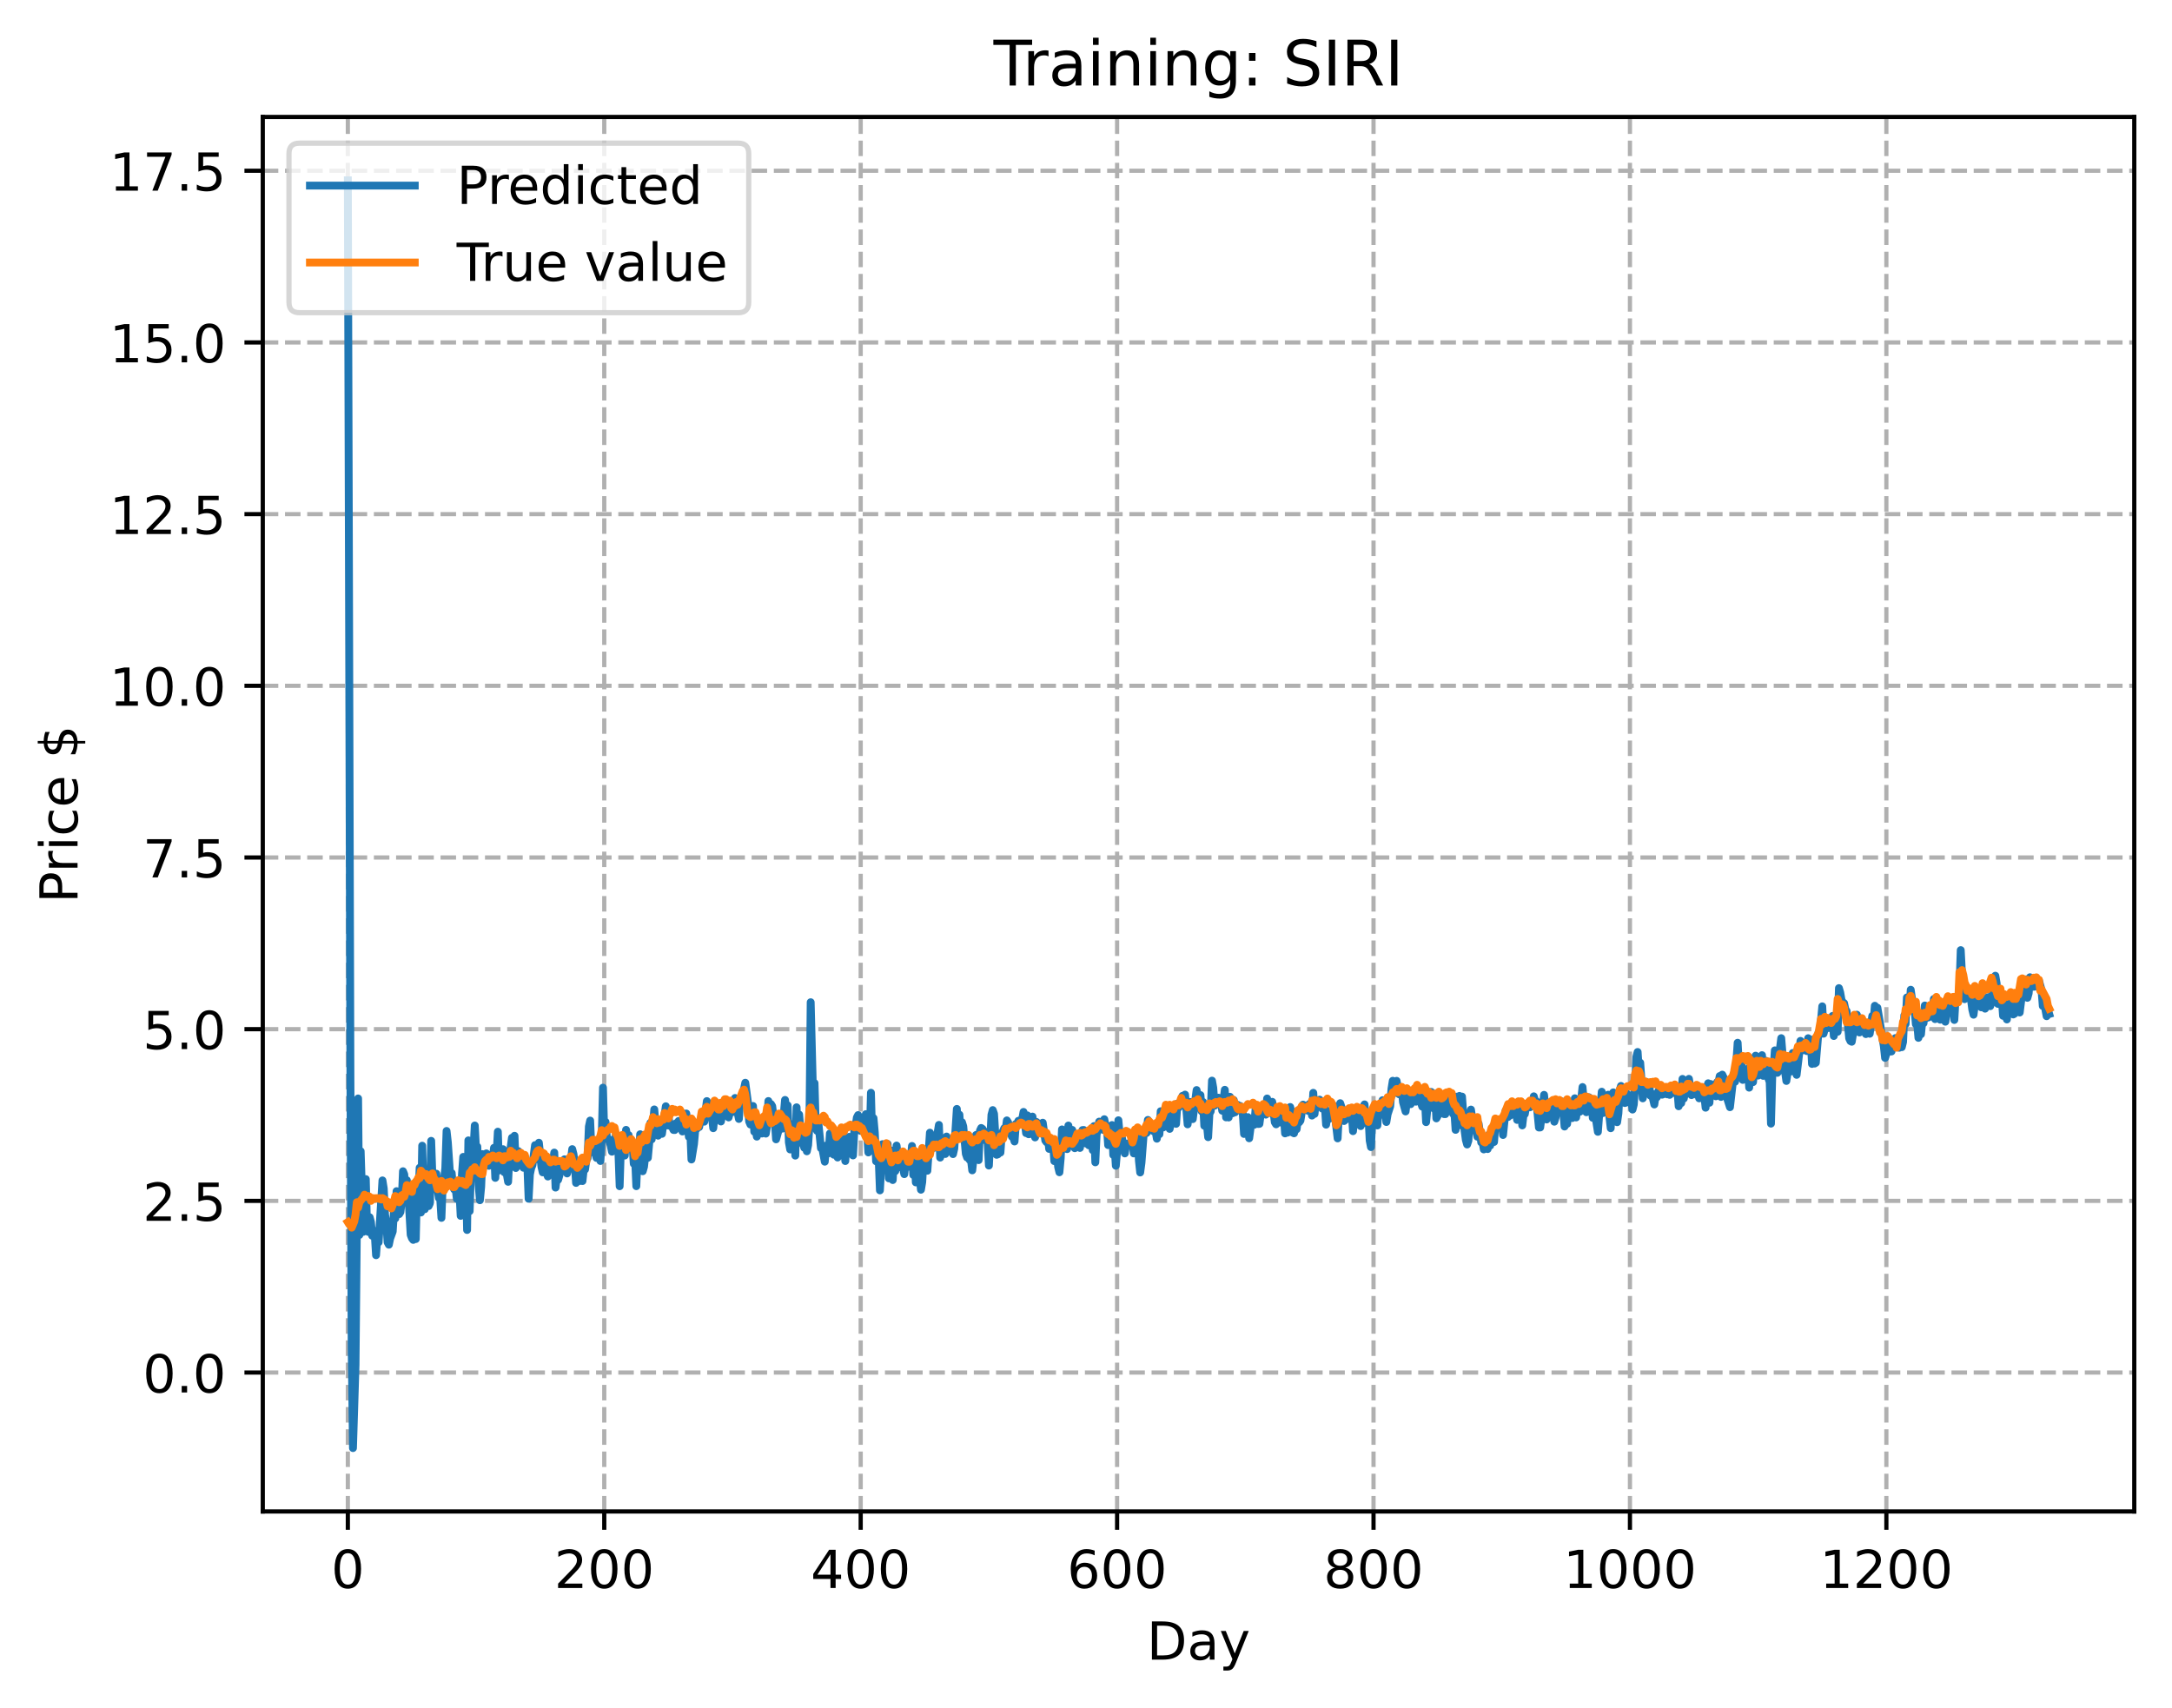 <?xml version="1.0" encoding="utf-8" standalone="no"?>
<!DOCTYPE svg PUBLIC "-//W3C//DTD SVG 1.1//EN"
  "http://www.w3.org/Graphics/SVG/1.1/DTD/svg11.dtd">
<!-- Created with matplotlib (https://matplotlib.org/) -->
<svg height="325.986pt" version="1.1" viewBox="0 0 414.464 325.986" width="414.464pt" xmlns="http://www.w3.org/2000/svg" xmlns:xlink="http://www.w3.org/1999/xlink">
 <defs>
  <style type="text/css">
*{stroke-linecap:butt;stroke-linejoin:round;}
  </style>
 </defs>
 <g id="figure_1">
  <g id="patch_1">
   <path d="M 0 325.986 
L 414.464 325.986 
L 414.464 0 
L 0 0 
z
" style="fill:#ffffff;"/>
  </g>
  <g id="axes_1">
   <g id="patch_2">
    <path d="M 50.144 288.43 
L 407.264 288.43 
L 407.264 22.318 
L 50.144 22.318 
z
" style="fill:#ffffff;"/>
   </g>
   <g id="matplotlib.axis_1">
    <g id="xtick_1">
     <g id="line2d_1">
      <path clip-path="url(#pb9f1c5c029)" d="M 66.376 288.43 
L 66.376 22.318 
" style="fill:none;stroke:#b0b0b0;stroke-dasharray:2.96,1.28;stroke-dashoffset:0;stroke-width:0.8;"/>
     </g>
     <g id="line2d_2">
      <defs>
       <path d="M 0 0 
L 0 3.5 
" id="md729fd9e8b" style="stroke:#000000;stroke-width:0.8;"/>
      </defs>
      <g>
       <use style="stroke:#000000;stroke-width:0.8;" x="66.376" xlink:href="#md729fd9e8b" y="288.43"/>
      </g>
     </g>
     <g id="text_1">
      <!-- 0 -->
      <defs>
       <path d="M 31.781 66.406 
Q 24.172 66.406 20.328 58.906 
Q 16.5 51.422 16.5 36.375 
Q 16.5 21.391 20.328 13.891 
Q 24.172 6.391 31.781 6.391 
Q 39.453 6.391 43.281 13.891 
Q 47.125 21.391 47.125 36.375 
Q 47.125 51.422 43.281 58.906 
Q 39.453 66.406 31.781 66.406 
z
M 31.781 74.219 
Q 44.047 74.219 50.516 64.516 
Q 56.984 54.828 56.984 36.375 
Q 56.984 17.969 50.516 8.266 
Q 44.047 -1.422 31.781 -1.422 
Q 19.531 -1.422 13.062 8.266 
Q 6.594 17.969 6.594 36.375 
Q 6.594 54.828 13.062 64.516 
Q 19.531 74.219 31.781 74.219 
z
" id="DejaVuSans-48"/>
      </defs>
      <g transform="translate(63.195 303.029)scale(0.1 -0.1)">
       <use xlink:href="#DejaVuSans-48"/>
      </g>
     </g>
    </g>
    <g id="xtick_2">
     <g id="line2d_3">
      <path clip-path="url(#pb9f1c5c029)" d="M 115.307 288.43 
L 115.307 22.318 
" style="fill:none;stroke:#b0b0b0;stroke-dasharray:2.96,1.28;stroke-dashoffset:0;stroke-width:0.8;"/>
     </g>
     <g id="line2d_4">
      <g>
       <use style="stroke:#000000;stroke-width:0.8;" x="115.307" xlink:href="#md729fd9e8b" y="288.43"/>
      </g>
     </g>
     <g id="text_2">
      <!-- 200 -->
      <defs>
       <path d="M 19.188 8.297 
L 53.609 8.297 
L 53.609 0 
L 7.328 0 
L 7.328 8.297 
Q 12.938 14.109 22.625 23.891 
Q 32.328 33.688 34.812 36.531 
Q 39.547 41.844 41.422 45.531 
Q 43.312 49.219 43.312 52.781 
Q 43.312 58.594 39.234 62.25 
Q 35.156 65.922 28.609 65.922 
Q 23.969 65.922 18.812 64.312 
Q 13.672 62.703 7.812 59.422 
L 7.812 69.391 
Q 13.766 71.781 18.938 73 
Q 24.125 74.219 28.422 74.219 
Q 39.75 74.219 46.484 68.547 
Q 53.219 62.891 53.219 53.422 
Q 53.219 48.922 51.531 44.891 
Q 49.859 40.875 45.406 35.406 
Q 44.188 33.984 37.641 27.219 
Q 31.109 20.453 19.188 8.297 
z
" id="DejaVuSans-50"/>
      </defs>
      <g transform="translate(105.763 303.029)scale(0.1 -0.1)">
       <use xlink:href="#DejaVuSans-50"/>
       <use x="63.623" xlink:href="#DejaVuSans-48"/>
       <use x="127.246" xlink:href="#DejaVuSans-48"/>
      </g>
     </g>
    </g>
    <g id="xtick_3">
     <g id="line2d_5">
      <path clip-path="url(#pb9f1c5c029)" d="M 164.238 288.43 
L 164.238 22.318 
" style="fill:none;stroke:#b0b0b0;stroke-dasharray:2.96,1.28;stroke-dashoffset:0;stroke-width:0.8;"/>
     </g>
     <g id="line2d_6">
      <g>
       <use style="stroke:#000000;stroke-width:0.8;" x="164.238" xlink:href="#md729fd9e8b" y="288.43"/>
      </g>
     </g>
     <g id="text_3">
      <!-- 400 -->
      <defs>
       <path d="M 37.797 64.312 
L 12.891 25.391 
L 37.797 25.391 
z
M 35.203 72.906 
L 47.609 72.906 
L 47.609 25.391 
L 58.016 25.391 
L 58.016 17.188 
L 47.609 17.188 
L 47.609 0 
L 37.797 0 
L 37.797 17.188 
L 4.891 17.188 
L 4.891 26.703 
z
" id="DejaVuSans-52"/>
      </defs>
      <g transform="translate(154.694 303.029)scale(0.1 -0.1)">
       <use xlink:href="#DejaVuSans-52"/>
       <use x="63.623" xlink:href="#DejaVuSans-48"/>
       <use x="127.246" xlink:href="#DejaVuSans-48"/>
      </g>
     </g>
    </g>
    <g id="xtick_4">
     <g id="line2d_7">
      <path clip-path="url(#pb9f1c5c029)" d="M 213.168 288.43 
L 213.168 22.318 
" style="fill:none;stroke:#b0b0b0;stroke-dasharray:2.96,1.28;stroke-dashoffset:0;stroke-width:0.8;"/>
     </g>
     <g id="line2d_8">
      <g>
       <use style="stroke:#000000;stroke-width:0.8;" x="213.168" xlink:href="#md729fd9e8b" y="288.43"/>
      </g>
     </g>
     <g id="text_4">
      <!-- 600 -->
      <defs>
       <path d="M 33.016 40.375 
Q 26.375 40.375 22.484 35.828 
Q 18.609 31.297 18.609 23.391 
Q 18.609 15.531 22.484 10.953 
Q 26.375 6.391 33.016 6.391 
Q 39.656 6.391 43.531 10.953 
Q 47.406 15.531 47.406 23.391 
Q 47.406 31.297 43.531 35.828 
Q 39.656 40.375 33.016 40.375 
z
M 52.594 71.297 
L 52.594 62.312 
Q 48.875 64.062 45.094 64.984 
Q 41.312 65.922 37.594 65.922 
Q 27.828 65.922 22.672 59.328 
Q 17.531 52.734 16.797 39.406 
Q 19.672 43.656 24.016 45.922 
Q 28.375 48.188 33.594 48.188 
Q 44.578 48.188 50.953 41.516 
Q 57.328 34.859 57.328 23.391 
Q 57.328 12.156 50.688 5.359 
Q 44.047 -1.422 33.016 -1.422 
Q 20.359 -1.422 13.672 8.266 
Q 6.984 17.969 6.984 36.375 
Q 6.984 53.656 15.188 63.938 
Q 23.391 74.219 37.203 74.219 
Q 40.922 74.219 44.703 73.484 
Q 48.484 72.75 52.594 71.297 
z
" id="DejaVuSans-54"/>
      </defs>
      <g transform="translate(203.625 303.029)scale(0.1 -0.1)">
       <use xlink:href="#DejaVuSans-54"/>
       <use x="63.623" xlink:href="#DejaVuSans-48"/>
       <use x="127.246" xlink:href="#DejaVuSans-48"/>
      </g>
     </g>
    </g>
    <g id="xtick_5">
     <g id="line2d_9">
      <path clip-path="url(#pb9f1c5c029)" d="M 262.099 288.43 
L 262.099 22.318 
" style="fill:none;stroke:#b0b0b0;stroke-dasharray:2.96,1.28;stroke-dashoffset:0;stroke-width:0.8;"/>
     </g>
     <g id="line2d_10">
      <g>
       <use style="stroke:#000000;stroke-width:0.8;" x="262.099" xlink:href="#md729fd9e8b" y="288.43"/>
      </g>
     </g>
     <g id="text_5">
      <!-- 800 -->
      <defs>
       <path d="M 31.781 34.625 
Q 24.75 34.625 20.719 30.859 
Q 16.703 27.094 16.703 20.516 
Q 16.703 13.922 20.719 10.156 
Q 24.75 6.391 31.781 6.391 
Q 38.812 6.391 42.859 10.172 
Q 46.922 13.969 46.922 20.516 
Q 46.922 27.094 42.891 30.859 
Q 38.875 34.625 31.781 34.625 
z
M 21.922 38.812 
Q 15.578 40.375 12.031 44.719 
Q 8.5 49.078 8.5 55.328 
Q 8.5 64.062 14.719 69.141 
Q 20.953 74.219 31.781 74.219 
Q 42.672 74.219 48.875 69.141 
Q 55.078 64.062 55.078 55.328 
Q 55.078 49.078 51.531 44.719 
Q 48 40.375 41.703 38.812 
Q 48.828 37.156 52.797 32.312 
Q 56.781 27.484 56.781 20.516 
Q 56.781 9.906 50.312 4.234 
Q 43.844 -1.422 31.781 -1.422 
Q 19.734 -1.422 13.25 4.234 
Q 6.781 9.906 6.781 20.516 
Q 6.781 27.484 10.781 32.312 
Q 14.797 37.156 21.922 38.812 
z
M 18.312 54.391 
Q 18.312 48.734 21.844 45.562 
Q 25.391 42.391 31.781 42.391 
Q 38.141 42.391 41.719 45.562 
Q 45.312 48.734 45.312 54.391 
Q 45.312 60.062 41.719 63.234 
Q 38.141 66.406 31.781 66.406 
Q 25.391 66.406 21.844 63.234 
Q 18.312 60.062 18.312 54.391 
z
" id="DejaVuSans-56"/>
      </defs>
      <g transform="translate(252.555 303.029)scale(0.1 -0.1)">
       <use xlink:href="#DejaVuSans-56"/>
       <use x="63.623" xlink:href="#DejaVuSans-48"/>
       <use x="127.246" xlink:href="#DejaVuSans-48"/>
      </g>
     </g>
    </g>
    <g id="xtick_6">
     <g id="line2d_11">
      <path clip-path="url(#pb9f1c5c029)" d="M 311.029 288.43 
L 311.029 22.318 
" style="fill:none;stroke:#b0b0b0;stroke-dasharray:2.96,1.28;stroke-dashoffset:0;stroke-width:0.8;"/>
     </g>
     <g id="line2d_12">
      <g>
       <use style="stroke:#000000;stroke-width:0.8;" x="311.029" xlink:href="#md729fd9e8b" y="288.43"/>
      </g>
     </g>
     <g id="text_6">
      <!-- 1000 -->
      <defs>
       <path d="M 12.406 8.297 
L 28.516 8.297 
L 28.516 63.922 
L 10.984 60.406 
L 10.984 69.391 
L 28.422 72.906 
L 38.281 72.906 
L 38.281 8.297 
L 54.391 8.297 
L 54.391 0 
L 12.406 0 
z
" id="DejaVuSans-49"/>
      </defs>
      <g transform="translate(298.304 303.029)scale(0.1 -0.1)">
       <use xlink:href="#DejaVuSans-49"/>
       <use x="63.623" xlink:href="#DejaVuSans-48"/>
       <use x="127.246" xlink:href="#DejaVuSans-48"/>
       <use x="190.869" xlink:href="#DejaVuSans-48"/>
      </g>
     </g>
    </g>
    <g id="xtick_7">
     <g id="line2d_13">
      <path clip-path="url(#pb9f1c5c029)" d="M 359.96 288.43 
L 359.96 22.318 
" style="fill:none;stroke:#b0b0b0;stroke-dasharray:2.96,1.28;stroke-dashoffset:0;stroke-width:0.8;"/>
     </g>
     <g id="line2d_14">
      <g>
       <use style="stroke:#000000;stroke-width:0.8;" x="359.96" xlink:href="#md729fd9e8b" y="288.43"/>
      </g>
     </g>
     <g id="text_7">
      <!-- 1200 -->
      <g transform="translate(347.235 303.029)scale(0.1 -0.1)">
       <use xlink:href="#DejaVuSans-49"/>
       <use x="63.623" xlink:href="#DejaVuSans-50"/>
       <use x="127.246" xlink:href="#DejaVuSans-48"/>
       <use x="190.869" xlink:href="#DejaVuSans-48"/>
      </g>
     </g>
    </g>
    <g id="text_8">
     <!-- Day -->
     <defs>
      <path d="M 19.672 64.797 
L 19.672 8.109 
L 31.594 8.109 
Q 46.688 8.109 53.688 14.938 
Q 60.688 21.781 60.688 36.531 
Q 60.688 51.172 53.688 57.984 
Q 46.688 64.797 31.594 64.797 
z
M 9.812 72.906 
L 30.078 72.906 
Q 51.266 72.906 61.172 64.094 
Q 71.094 55.281 71.094 36.531 
Q 71.094 17.672 61.125 8.828 
Q 51.172 0 30.078 0 
L 9.812 0 
z
" id="DejaVuSans-68"/>
      <path d="M 34.281 27.484 
Q 23.391 27.484 19.188 25 
Q 14.984 22.516 14.984 16.5 
Q 14.984 11.719 18.141 8.906 
Q 21.297 6.109 26.703 6.109 
Q 34.188 6.109 38.703 11.406 
Q 43.219 16.703 43.219 25.484 
L 43.219 27.484 
z
M 52.203 31.203 
L 52.203 0 
L 43.219 0 
L 43.219 8.297 
Q 40.141 3.328 35.547 0.953 
Q 30.953 -1.422 24.312 -1.422 
Q 15.922 -1.422 10.953 3.297 
Q 6 8.016 6 15.922 
Q 6 25.141 12.172 29.828 
Q 18.359 34.516 30.609 34.516 
L 43.219 34.516 
L 43.219 35.406 
Q 43.219 41.609 39.141 45 
Q 35.062 48.391 27.688 48.391 
Q 23 48.391 18.547 47.266 
Q 14.109 46.141 10.016 43.891 
L 10.016 52.203 
Q 14.938 54.109 19.578 55.047 
Q 24.219 56 28.609 56 
Q 40.484 56 46.344 49.844 
Q 52.203 43.703 52.203 31.203 
z
" id="DejaVuSans-97"/>
      <path d="M 32.172 -5.078 
Q 28.375 -14.844 24.75 -17.812 
Q 21.141 -20.797 15.094 -20.797 
L 7.906 -20.797 
L 7.906 -13.281 
L 13.188 -13.281 
Q 16.891 -13.281 18.938 -11.516 
Q 21 -9.766 23.484 -3.219 
L 25.094 0.875 
L 2.984 54.688 
L 12.5 54.688 
L 29.594 11.922 
L 46.688 54.688 
L 56.203 54.688 
z
" id="DejaVuSans-121"/>
     </defs>
     <g transform="translate(218.83 316.707)scale(0.1 -0.1)">
      <use xlink:href="#DejaVuSans-68"/>
      <use x="77.002" xlink:href="#DejaVuSans-97"/>
      <use x="138.281" xlink:href="#DejaVuSans-121"/>
     </g>
    </g>
   </g>
   <g id="matplotlib.axis_2">
    <g id="ytick_1">
     <g id="line2d_15">
      <path clip-path="url(#pb9f1c5c029)" d="M 50.144 261.921 
L 407.264 261.921 
" style="fill:none;stroke:#b0b0b0;stroke-dasharray:2.96,1.28;stroke-dashoffset:0;stroke-width:0.8;"/>
     </g>
     <g id="line2d_16">
      <defs>
       <path d="M 0 0 
L -3.5 0 
" id="m8f6f86576e" style="stroke:#000000;stroke-width:0.8;"/>
      </defs>
      <g>
       <use style="stroke:#000000;stroke-width:0.8;" x="50.144" xlink:href="#m8f6f86576e" y="261.921"/>
      </g>
     </g>
     <g id="text_9">
      <!-- 0.0 -->
      <defs>
       <path d="M 10.688 12.406 
L 21 12.406 
L 21 0 
L 10.688 0 
z
" id="DejaVuSans-46"/>
      </defs>
      <g transform="translate(27.241 265.721)scale(0.1 -0.1)">
       <use xlink:href="#DejaVuSans-48"/>
       <use x="63.623" xlink:href="#DejaVuSans-46"/>
       <use x="95.41" xlink:href="#DejaVuSans-48"/>
      </g>
     </g>
    </g>
    <g id="ytick_2">
     <g id="line2d_17">
      <path clip-path="url(#pb9f1c5c029)" d="M 50.144 229.159 
L 407.264 229.159 
" style="fill:none;stroke:#b0b0b0;stroke-dasharray:2.96,1.28;stroke-dashoffset:0;stroke-width:0.8;"/>
     </g>
     <g id="line2d_18">
      <g>
       <use style="stroke:#000000;stroke-width:0.8;" x="50.144" xlink:href="#m8f6f86576e" y="229.159"/>
      </g>
     </g>
     <g id="text_10">
      <!-- 2.5 -->
      <defs>
       <path d="M 10.797 72.906 
L 49.516 72.906 
L 49.516 64.594 
L 19.828 64.594 
L 19.828 46.734 
Q 21.969 47.469 24.109 47.828 
Q 26.266 48.188 28.422 48.188 
Q 40.625 48.188 47.75 41.5 
Q 54.891 34.812 54.891 23.391 
Q 54.891 11.625 47.562 5.094 
Q 40.234 -1.422 26.906 -1.422 
Q 22.312 -1.422 17.547 -0.641 
Q 12.797 0.141 7.719 1.703 
L 7.719 11.625 
Q 12.109 9.234 16.797 8.062 
Q 21.484 6.891 26.703 6.891 
Q 35.156 6.891 40.078 11.328 
Q 45.016 15.766 45.016 23.391 
Q 45.016 31 40.078 35.438 
Q 35.156 39.891 26.703 39.891 
Q 22.75 39.891 18.812 39.016 
Q 14.891 38.141 10.797 36.281 
z
" id="DejaVuSans-53"/>
      </defs>
      <g transform="translate(27.241 232.958)scale(0.1 -0.1)">
       <use xlink:href="#DejaVuSans-50"/>
       <use x="63.623" xlink:href="#DejaVuSans-46"/>
       <use x="95.41" xlink:href="#DejaVuSans-53"/>
      </g>
     </g>
    </g>
    <g id="ytick_3">
     <g id="line2d_19">
      <path clip-path="url(#pb9f1c5c029)" d="M 50.144 196.396 
L 407.264 196.396 
" style="fill:none;stroke:#b0b0b0;stroke-dasharray:2.96,1.28;stroke-dashoffset:0;stroke-width:0.8;"/>
     </g>
     <g id="line2d_20">
      <g>
       <use style="stroke:#000000;stroke-width:0.8;" x="50.144" xlink:href="#m8f6f86576e" y="196.396"/>
      </g>
     </g>
     <g id="text_11">
      <!-- 5.0 -->
      <g transform="translate(27.241 200.195)scale(0.1 -0.1)">
       <use xlink:href="#DejaVuSans-53"/>
       <use x="63.623" xlink:href="#DejaVuSans-46"/>
       <use x="95.41" xlink:href="#DejaVuSans-48"/>
      </g>
     </g>
    </g>
    <g id="ytick_4">
     <g id="line2d_21">
      <path clip-path="url(#pb9f1c5c029)" d="M 50.144 163.634 
L 407.264 163.634 
" style="fill:none;stroke:#b0b0b0;stroke-dasharray:2.96,1.28;stroke-dashoffset:0;stroke-width:0.8;"/>
     </g>
     <g id="line2d_22">
      <g>
       <use style="stroke:#000000;stroke-width:0.8;" x="50.144" xlink:href="#m8f6f86576e" y="163.634"/>
      </g>
     </g>
     <g id="text_12">
      <!-- 7.5 -->
      <defs>
       <path d="M 8.203 72.906 
L 55.078 72.906 
L 55.078 68.703 
L 28.609 0 
L 18.312 0 
L 43.219 64.594 
L 8.203 64.594 
z
" id="DejaVuSans-55"/>
      </defs>
      <g transform="translate(27.241 167.433)scale(0.1 -0.1)">
       <use xlink:href="#DejaVuSans-55"/>
       <use x="63.623" xlink:href="#DejaVuSans-46"/>
       <use x="95.41" xlink:href="#DejaVuSans-53"/>
      </g>
     </g>
    </g>
    <g id="ytick_5">
     <g id="line2d_23">
      <path clip-path="url(#pb9f1c5c029)" d="M 50.144 130.871 
L 407.264 130.871 
" style="fill:none;stroke:#b0b0b0;stroke-dasharray:2.96,1.28;stroke-dashoffset:0;stroke-width:0.8;"/>
     </g>
     <g id="line2d_24">
      <g>
       <use style="stroke:#000000;stroke-width:0.8;" x="50.144" xlink:href="#m8f6f86576e" y="130.871"/>
      </g>
     </g>
     <g id="text_13">
      <!-- 10.0 -->
      <g transform="translate(20.878 134.67)scale(0.1 -0.1)">
       <use xlink:href="#DejaVuSans-49"/>
       <use x="63.623" xlink:href="#DejaVuSans-48"/>
       <use x="127.246" xlink:href="#DejaVuSans-46"/>
       <use x="159.033" xlink:href="#DejaVuSans-48"/>
      </g>
     </g>
    </g>
    <g id="ytick_6">
     <g id="line2d_25">
      <path clip-path="url(#pb9f1c5c029)" d="M 50.144 98.109 
L 407.264 98.109 
" style="fill:none;stroke:#b0b0b0;stroke-dasharray:2.96,1.28;stroke-dashoffset:0;stroke-width:0.8;"/>
     </g>
     <g id="line2d_26">
      <g>
       <use style="stroke:#000000;stroke-width:0.8;" x="50.144" xlink:href="#m8f6f86576e" y="98.109"/>
      </g>
     </g>
     <g id="text_14">
      <!-- 12.5 -->
      <g transform="translate(20.878 101.908)scale(0.1 -0.1)">
       <use xlink:href="#DejaVuSans-49"/>
       <use x="63.623" xlink:href="#DejaVuSans-50"/>
       <use x="127.246" xlink:href="#DejaVuSans-46"/>
       <use x="159.033" xlink:href="#DejaVuSans-53"/>
      </g>
     </g>
    </g>
    <g id="ytick_7">
     <g id="line2d_27">
      <path clip-path="url(#pb9f1c5c029)" d="M 50.144 65.346 
L 407.264 65.346 
" style="fill:none;stroke:#b0b0b0;stroke-dasharray:2.96,1.28;stroke-dashoffset:0;stroke-width:0.8;"/>
     </g>
     <g id="line2d_28">
      <g>
       <use style="stroke:#000000;stroke-width:0.8;" x="50.144" xlink:href="#m8f6f86576e" y="65.346"/>
      </g>
     </g>
     <g id="text_15">
      <!-- 15.0 -->
      <g transform="translate(20.878 69.145)scale(0.1 -0.1)">
       <use xlink:href="#DejaVuSans-49"/>
       <use x="63.623" xlink:href="#DejaVuSans-53"/>
       <use x="127.246" xlink:href="#DejaVuSans-46"/>
       <use x="159.033" xlink:href="#DejaVuSans-48"/>
      </g>
     </g>
    </g>
    <g id="ytick_8">
     <g id="line2d_29">
      <path clip-path="url(#pb9f1c5c029)" d="M 50.144 32.583 
L 407.264 32.583 
" style="fill:none;stroke:#b0b0b0;stroke-dasharray:2.96,1.28;stroke-dashoffset:0;stroke-width:0.8;"/>
     </g>
     <g id="line2d_30">
      <g>
       <use style="stroke:#000000;stroke-width:0.8;" x="50.144" xlink:href="#m8f6f86576e" y="32.583"/>
      </g>
     </g>
     <g id="text_16">
      <!-- 17.5 -->
      <g transform="translate(20.878 36.383)scale(0.1 -0.1)">
       <use xlink:href="#DejaVuSans-49"/>
       <use x="63.623" xlink:href="#DejaVuSans-55"/>
       <use x="127.246" xlink:href="#DejaVuSans-46"/>
       <use x="159.033" xlink:href="#DejaVuSans-53"/>
      </g>
     </g>
    </g>
    <g id="text_17">
     <!-- Price $ -->
     <defs>
      <path d="M 19.672 64.797 
L 19.672 37.406 
L 32.078 37.406 
Q 38.969 37.406 42.719 40.969 
Q 46.484 44.531 46.484 51.125 
Q 46.484 57.672 42.719 61.234 
Q 38.969 64.797 32.078 64.797 
z
M 9.812 72.906 
L 32.078 72.906 
Q 44.344 72.906 50.609 67.359 
Q 56.891 61.812 56.891 51.125 
Q 56.891 40.328 50.609 34.812 
Q 44.344 29.297 32.078 29.297 
L 19.672 29.297 
L 19.672 0 
L 9.812 0 
z
" id="DejaVuSans-80"/>
      <path d="M 41.109 46.297 
Q 39.594 47.172 37.812 47.578 
Q 36.031 48 33.891 48 
Q 26.266 48 22.188 43.047 
Q 18.109 38.094 18.109 28.812 
L 18.109 0 
L 9.078 0 
L 9.078 54.688 
L 18.109 54.688 
L 18.109 46.188 
Q 20.953 51.172 25.484 53.578 
Q 30.031 56 36.531 56 
Q 37.453 56 38.578 55.875 
Q 39.703 55.766 41.062 55.516 
z
" id="DejaVuSans-114"/>
      <path d="M 9.422 54.688 
L 18.406 54.688 
L 18.406 0 
L 9.422 0 
z
M 9.422 75.984 
L 18.406 75.984 
L 18.406 64.594 
L 9.422 64.594 
z
" id="DejaVuSans-105"/>
      <path d="M 48.781 52.594 
L 48.781 44.188 
Q 44.969 46.297 41.141 47.344 
Q 37.312 48.391 33.406 48.391 
Q 24.656 48.391 19.812 42.844 
Q 14.984 37.312 14.984 27.297 
Q 14.984 17.281 19.812 11.734 
Q 24.656 6.203 33.406 6.203 
Q 37.312 6.203 41.141 7.25 
Q 44.969 8.297 48.781 10.406 
L 48.781 2.094 
Q 45.016 0.344 40.984 -0.531 
Q 36.969 -1.422 32.422 -1.422 
Q 20.062 -1.422 12.781 6.344 
Q 5.516 14.109 5.516 27.297 
Q 5.516 40.672 12.859 48.328 
Q 20.219 56 33.016 56 
Q 37.156 56 41.109 55.141 
Q 45.062 54.297 48.781 52.594 
z
" id="DejaVuSans-99"/>
      <path d="M 56.203 29.594 
L 56.203 25.203 
L 14.891 25.203 
Q 15.484 15.922 20.484 11.062 
Q 25.484 6.203 34.422 6.203 
Q 39.594 6.203 44.453 7.469 
Q 49.312 8.734 54.109 11.281 
L 54.109 2.781 
Q 49.266 0.734 44.188 -0.344 
Q 39.109 -1.422 33.891 -1.422 
Q 20.797 -1.422 13.156 6.188 
Q 5.516 13.812 5.516 26.812 
Q 5.516 40.234 12.766 48.109 
Q 20.016 56 32.328 56 
Q 43.359 56 49.781 48.891 
Q 56.203 41.797 56.203 29.594 
z
M 47.219 32.234 
Q 47.125 39.594 43.094 43.984 
Q 39.062 48.391 32.422 48.391 
Q 24.906 48.391 20.391 44.141 
Q 15.875 39.891 15.188 32.172 
z
" id="DejaVuSans-101"/>
      <path id="DejaVuSans-32"/>
      <path d="M 33.797 -14.703 
L 28.906 -14.703 
L 28.859 0 
Q 23.734 0.094 18.609 1.188 
Q 13.484 2.297 8.297 4.5 
L 8.297 13.281 
Q 13.281 10.156 18.375 8.562 
Q 23.484 6.984 28.906 6.938 
L 28.906 29.203 
Q 18.109 30.953 13.203 35.156 
Q 8.297 39.359 8.297 46.688 
Q 8.297 54.641 13.625 59.219 
Q 18.953 63.812 28.906 64.5 
L 28.906 75.984 
L 33.797 75.984 
L 33.797 64.656 
Q 38.328 64.453 42.578 63.688 
Q 46.828 62.938 50.875 61.625 
L 50.875 53.078 
Q 46.828 55.125 42.547 56.25 
Q 38.281 57.375 33.797 57.562 
L 33.797 36.719 
Q 44.875 35.016 50.094 30.609 
Q 55.328 26.219 55.328 18.609 
Q 55.328 10.359 49.781 5.594 
Q 44.234 0.828 33.797 0.094 
z
M 28.906 37.594 
L 28.906 57.625 
Q 23.25 56.984 20.266 54.391 
Q 17.281 51.812 17.281 47.516 
Q 17.281 43.312 20.031 40.969 
Q 22.797 38.625 28.906 37.594 
z
M 33.797 28.219 
L 33.797 7.078 
Q 39.984 7.906 43.141 10.594 
Q 46.297 13.281 46.297 17.672 
Q 46.297 21.969 43.281 24.5 
Q 40.281 27.047 33.797 28.219 
z
" id="DejaVuSans-36"/>
     </defs>
     <g transform="translate(14.798 172.342)rotate(-90)scale(0.1 -0.1)">
      <use xlink:href="#DejaVuSans-80"/>
      <use x="58.553" xlink:href="#DejaVuSans-114"/>
      <use x="99.666" xlink:href="#DejaVuSans-105"/>
      <use x="127.449" xlink:href="#DejaVuSans-99"/>
      <use x="182.43" xlink:href="#DejaVuSans-101"/>
      <use x="243.953" xlink:href="#DejaVuSans-32"/>
      <use x="275.74" xlink:href="#DejaVuSans-36"/>
     </g>
    </g>
   </g>
   <g id="line2d_31">
    <path clip-path="url(#pb9f1c5c029)" d="M 66.376 34.414 
L 66.866 205.223 
L 67.11 257.265 
L 67.355 276.334 
L 67.844 260.457 
L 68.334 209.618 
L 68.578 235.674 
L 68.823 219.682 
L 69.312 235.079 
L 69.802 225.005 
L 70.046 234.451 
L 70.291 235.087 
L 70.536 232.283 
L 70.78 233.189 
L 71.025 235.814 
L 71.27 234.816 
L 71.514 235.575 
L 71.759 239.529 
L 72.003 236.205 
L 72.248 237.068 
L 72.982 225.257 
L 73.227 226.778 
L 73.471 231.749 
L 73.716 233.332 
L 73.961 237.064 
L 74.205 237.523 
L 74.45 236.332 
L 74.939 235.006 
L 75.184 231.066 
L 75.429 232.514 
L 75.673 227.306 
L 75.918 231.782 
L 76.163 231.695 
L 76.407 231.295 
L 76.652 229.27 
L 76.897 223.508 
L 77.141 224.108 
L 77.386 228.173 
L 77.631 225.218 
L 77.875 227.115 
L 78.364 235.636 
L 78.609 236.296 
L 78.854 236.607 
L 79.098 226.378 
L 79.343 236.447 
L 79.588 225.916 
L 79.832 228.363 
L 80.077 222.839 
L 80.322 231.381 
L 80.566 218.632 
L 80.811 227.111 
L 81.056 230.757 
L 81.3 227.338 
L 81.545 227.73 
L 81.79 230.153 
L 82.034 229.616 
L 82.279 217.707 
L 82.524 224.91 
L 82.768 225.862 
L 83.013 226.164 
L 83.258 223.972 
L 83.502 226.998 
L 83.747 228.608 
L 83.991 228.554 
L 84.236 232.406 
L 84.481 225.863 
L 84.725 225.043 
L 84.97 222.963 
L 85.215 215.816 
L 85.459 218 
L 85.949 225.124 
L 86.193 223.851 
L 86.438 226.514 
L 86.683 226.992 
L 86.927 226.637 
L 87.172 228.768 
L 87.417 225.564 
L 87.661 227.255 
L 87.906 232.022 
L 88.151 224.089 
L 88.395 220.765 
L 88.64 225.85 
L 88.885 222.521 
L 89.129 234.717 
L 89.374 217.617 
L 89.619 231.121 
L 89.863 223.618 
L 90.108 223.915 
L 90.597 214.78 
L 90.842 219.451 
L 91.086 218.813 
L 91.331 226.144 
L 91.576 229.038 
L 91.82 226.444 
L 92.065 220.235 
L 92.31 222.27 
L 92.799 220.099 
L 93.044 220.48 
L 93.288 222.471 
L 93.533 221.564 
L 93.778 222.265 
L 94.022 221.046 
L 94.267 219.033 
L 94.512 224.771 
L 95.001 215.958 
L 95.246 223.354 
L 95.49 222.714 
L 95.735 219.728 
L 95.979 219.295 
L 96.224 223.694 
L 96.469 222.721 
L 96.958 225.523 
L 97.203 220.745 
L 97.692 217.12 
L 97.937 218.798 
L 98.181 216.739 
L 98.426 222.891 
L 98.671 220.091 
L 98.915 219.662 
L 99.16 221.476 
L 99.405 221.525 
L 99.649 222.464 
L 99.894 222.841 
L 100.383 221.801 
L 100.628 222.345 
L 100.873 228.761 
L 101.117 224.092 
L 101.362 222.921 
L 101.607 222.314 
L 102.096 218.519 
L 102.34 220.599 
L 102.585 221.206 
L 102.83 218.063 
L 103.319 222.654 
L 103.564 223.722 
L 104.053 221.748 
L 104.298 223.846 
L 104.542 224.513 
L 104.787 221.69 
L 105.032 221.639 
L 105.276 223.492 
L 105.766 219.944 
L 106.01 226.627 
L 106.255 224.756 
L 106.5 225.149 
L 106.744 224.298 
L 106.989 222.082 
L 107.234 222.944 
L 107.723 221.225 
L 107.967 223.002 
L 108.212 223.928 
L 108.457 222.889 
L 108.701 222.57 
L 108.946 221.352 
L 109.191 219.283 
L 109.435 220.242 
L 109.68 222.056 
L 109.925 225.733 
L 110.414 223.356 
L 110.659 225.368 
L 110.903 224.98 
L 111.148 225.379 
L 111.393 223.082 
L 111.637 223.178 
L 111.882 221.382 
L 112.127 220.992 
L 112.371 214.977 
L 112.616 213.836 
L 112.861 219.869 
L 113.105 218.403 
L 113.35 218.315 
L 113.595 220.048 
L 113.839 220.967 
L 114.084 217.699 
L 114.573 221.551 
L 114.818 217.24 
L 115.062 207.557 
L 115.307 216.414 
L 115.552 214.087 
L 115.796 216.988 
L 116.286 217.783 
L 116.53 218.573 
L 116.775 219.775 
L 117.02 217.434 
L 117.264 218.934 
L 117.509 216.602 
L 117.754 217.554 
L 117.998 219.662 
L 118.243 226.365 
L 118.488 218.405 
L 118.732 220.17 
L 118.977 218.71 
L 119.222 220.51 
L 119.466 215.608 
L 119.711 217.397 
L 119.955 216.601 
L 120.2 218.639 
L 120.445 217.789 
L 120.689 218.282 
L 120.934 222.067 
L 121.179 220.808 
L 121.423 226.354 
L 121.668 220.375 
L 121.913 220.757 
L 122.157 216.445 
L 122.402 217.415 
L 122.647 223.503 
L 122.891 222.646 
L 123.136 220.477 
L 123.381 220.122 
L 123.625 220.945 
L 123.87 218.305 
L 124.115 214.279 
L 124.359 217.424 
L 124.849 211.709 
L 125.093 214.413 
L 125.338 214.766 
L 125.583 216.717 
L 125.827 214.026 
L 126.316 216.37 
L 127.05 211.107 
L 127.295 214.767 
L 127.54 212.688 
L 127.784 214.826 
L 128.029 214.542 
L 128.518 215.629 
L 128.763 215.64 
L 129.008 214.343 
L 129.252 214.954 
L 129.497 213.912 
L 130.231 215.918 
L 130.476 215.011 
L 130.72 212.528 
L 130.965 212.489 
L 131.454 216.945 
L 131.699 215.423 
L 131.943 221.262 
L 132.433 218.281 
L 132.677 215.568 
L 132.922 215.449 
L 133.167 214.846 
L 133.411 215.076 
L 133.656 213.843 
L 134.145 212.826 
L 134.39 214.051 
L 134.879 210.118 
L 135.369 212.33 
L 135.613 212.485 
L 135.858 213.249 
L 136.103 215.293 
L 136.592 210.814 
L 136.837 212.239 
L 137.081 211.474 
L 137.326 212.147 
L 137.571 214.012 
L 137.815 212.575 
L 138.06 212.337 
L 138.304 212.346 
L 138.549 211.75 
L 138.794 212.039 
L 139.038 213.235 
L 139.528 211.284 
L 139.772 212.215 
L 140.017 211.679 
L 140.262 209.529 
L 140.751 212.298 
L 140.996 213.526 
L 141.24 209.827 
L 141.73 208.958 
L 142.219 206.615 
L 142.708 210.27 
L 142.953 214.015 
L 143.198 214.594 
L 143.442 211.45 
L 143.687 211.055 
L 143.931 215.96 
L 144.176 215.082 
L 144.421 216.902 
L 144.91 214.715 
L 145.155 214.035 
L 145.399 216.306 
L 145.644 214.087 
L 145.889 213.732 
L 146.133 216.325 
L 146.378 214.814 
L 146.623 210.107 
L 146.867 210.842 
L 147.112 210.682 
L 147.357 211.087 
L 147.601 213.203 
L 147.846 213.909 
L 148.091 217.417 
L 148.58 215.642 
L 149.069 214.811 
L 149.314 215.373 
L 149.803 209.898 
L 150.048 212.067 
L 150.292 210.923 
L 150.537 217.998 
L 150.782 219.35 
L 151.026 215.738 
L 151.271 216.529 
L 151.516 214.451 
L 151.76 220.523 
L 152.005 211.305 
L 152.25 217.719 
L 152.494 212.687 
L 152.984 218.147 
L 153.228 218.19 
L 153.473 219.03 
L 153.718 216.154 
L 153.962 219.7 
L 154.207 218.513 
L 154.452 214.856 
L 154.696 191.252 
L 155.186 210.532 
L 155.43 206.684 
L 155.675 215.315 
L 155.919 215.809 
L 156.164 214.306 
L 156.653 219.106 
L 156.898 219.055 
L 157.387 221.683 
L 157.632 218.612 
L 157.877 219.601 
L 158.121 220.094 
L 158.366 216.295 
L 158.611 216.556 
L 158.855 217.614 
L 159.1 220.353 
L 159.345 218.222 
L 159.589 217.33 
L 159.834 220.886 
L 160.079 216.77 
L 160.568 218.96 
L 160.813 217.425 
L 161.057 218.386 
L 161.302 221.56 
L 161.546 217.095 
L 161.791 217.24 
L 162.036 216.938 
L 162.525 219.665 
L 162.77 220.487 
L 163.014 215.949 
L 163.259 214.941 
L 163.504 213.253 
L 163.748 212.787 
L 163.993 213.569 
L 164.238 215.805 
L 164.482 213.725 
L 164.727 214.888 
L 165.216 212.614 
L 165.706 219.916 
L 165.95 217.853 
L 166.195 208.526 
L 166.44 217.499 
L 166.684 213.366 
L 166.929 216.083 
L 167.174 221.605 
L 167.418 219.59 
L 167.663 220.961 
L 167.907 227.156 
L 168.397 218.337 
L 168.886 219.52 
L 169.131 223.087 
L 169.375 218.307 
L 169.62 224.868 
L 169.865 220.111 
L 170.109 219.553 
L 170.354 225.185 
L 170.599 220.467 
L 170.843 223.486 
L 171.088 218.604 
L 171.577 222.738 
L 171.822 221.652 
L 172.067 222.008 
L 172.311 222.835 
L 172.556 224.061 
L 172.801 221.806 
L 173.045 220.971 
L 173.29 222.662 
L 173.534 220.233 
L 173.779 221.329 
L 174.024 218.685 
L 174.268 224.209 
L 174.513 219.711 
L 174.758 225.634 
L 175.002 221.801 
L 175.247 222.644 
L 175.736 227.03 
L 175.981 225.561 
L 176.226 221.148 
L 176.47 221.003 
L 176.96 223.412 
L 177.449 216.144 
L 177.694 217.713 
L 177.938 217.546 
L 178.183 219.053 
L 178.428 218.826 
L 178.672 216.677 
L 178.917 216.152 
L 179.162 214.664 
L 179.406 220.901 
L 179.895 219.173 
L 180.14 217.605 
L 180.385 220.212 
L 180.629 216.884 
L 180.874 217.405 
L 181.119 219.106 
L 181.363 218.969 
L 181.608 219.831 
L 181.853 220.236 
L 182.097 219.183 
L 182.587 211.611 
L 182.831 215.757 
L 183.076 212.709 
L 183.321 216.601 
L 183.565 214.144 
L 183.81 214.938 
L 184.299 220.184 
L 184.544 220.885 
L 184.789 218.381 
L 185.033 221.347 
L 185.278 221.257 
L 185.522 223.334 
L 185.767 221.097 
L 186.012 219.902 
L 186.256 216.576 
L 186.501 217.362 
L 186.746 221.381 
L 186.99 215.762 
L 187.235 215.248 
L 187.48 215.423 
L 187.969 217.583 
L 188.214 216.003 
L 188.458 217.689 
L 188.703 222.423 
L 189.192 212.733 
L 189.437 211.837 
L 189.682 212.551 
L 190.171 220.37 
L 190.416 220.279 
L 190.66 218.923 
L 190.905 219.941 
L 191.15 216.393 
L 191.639 215.29 
L 191.883 215.689 
L 192.128 213.807 
L 192.373 214.185 
L 192.862 216.32 
L 193.107 216.918 
L 193.351 217.039 
L 193.596 217.829 
L 193.841 214.478 
L 194.085 214.437 
L 194.33 213.883 
L 194.575 214.218 
L 194.819 213.66 
L 195.064 213.525 
L 195.309 212.185 
L 195.798 216.23 
L 196.043 212.842 
L 196.287 216.448 
L 196.532 216.404 
L 197.021 213.077 
L 197.51 217.053 
L 197.755 214.091 
L 198 214.296 
L 198.244 216.118 
L 198.489 216.145 
L 198.734 215.981 
L 198.978 214.242 
L 199.468 217.639 
L 199.712 217.966 
L 199.957 216.968 
L 200.202 219.245 
L 200.446 217.32 
L 200.691 219.366 
L 200.936 218.011 
L 201.18 221.572 
L 201.425 220.369 
L 201.67 219.826 
L 201.914 222.676 
L 202.159 223.702 
L 202.404 221.021 
L 202.648 215.523 
L 202.893 218.74 
L 203.138 216.227 
L 203.382 218.909 
L 203.627 219.286 
L 203.871 214.784 
L 204.116 217.976 
L 204.361 217.327 
L 204.605 215.617 
L 205.095 219.11 
L 205.339 217.432 
L 205.584 216.948 
L 205.829 218.853 
L 206.073 219.059 
L 206.563 215.646 
L 206.807 215.633 
L 207.052 216.083 
L 207.297 218.239 
L 207.541 216.335 
L 207.786 218.561 
L 208.031 217.796 
L 208.275 215.786 
L 208.52 219.482 
L 208.765 214.889 
L 209.009 221.806 
L 209.254 216.536 
L 209.743 214.039 
L 209.988 215.417 
L 210.232 215.292 
L 210.477 215.606 
L 210.722 213.58 
L 210.966 214.868 
L 211.211 215.001 
L 211.456 218.515 
L 211.7 217.285 
L 211.945 217.81 
L 212.19 214.687 
L 212.434 220.394 
L 212.679 218.677 
L 212.924 222.456 
L 213.168 219.669 
L 213.413 213.778 
L 213.658 216.465 
L 213.902 216.19 
L 214.392 218.705 
L 214.636 220.101 
L 214.881 218.455 
L 215.126 218.212 
L 215.37 218.401 
L 215.615 218.404 
L 216.104 217.833 
L 216.349 220.105 
L 216.593 218.909 
L 217.083 215.978 
L 217.327 221.47 
L 217.572 223.741 
L 217.817 221.89 
L 218.306 215.54 
L 218.795 216.201 
L 219.04 213.714 
L 219.285 215.305 
L 219.774 215.228 
L 220.019 215.83 
L 220.263 215.251 
L 220.508 215.835 
L 220.753 217.296 
L 220.997 215.306 
L 221.242 216.439 
L 221.486 212.052 
L 221.731 212.109 
L 221.976 215.144 
L 222.22 213.09 
L 222.465 213.496 
L 222.71 212.299 
L 222.954 214.737 
L 223.199 215.422 
L 223.688 213.145 
L 223.933 212.317 
L 224.178 212.678 
L 224.422 214.46 
L 224.667 210.6 
L 224.912 211.37 
L 225.156 210.498 
L 225.401 210.893 
L 225.646 209.119 
L 225.89 209.608 
L 226.135 208.882 
L 226.624 214.557 
L 227.114 210.284 
L 227.358 213.4 
L 227.603 213.557 
L 228.337 208.012 
L 228.826 210.22 
L 229.071 208.972 
L 229.315 212.073 
L 229.56 210.28 
L 229.805 214.827 
L 230.049 212.079 
L 230.539 217.004 
L 230.783 212.521 
L 231.028 212.07 
L 231.273 206.216 
L 231.517 207.59 
L 231.762 211 
L 232.007 210.446 
L 232.251 210.54 
L 232.496 209.467 
L 232.741 210.074 
L 232.985 210.319 
L 233.23 211.961 
L 233.719 207.964 
L 233.964 213.224 
L 234.208 210.668 
L 234.453 213.245 
L 234.698 209.294 
L 235.187 212.45 
L 235.432 209.93 
L 235.676 212.266 
L 236.166 210.83 
L 236.41 211.885 
L 236.655 211.044 
L 236.9 212.066 
L 237.144 212.422 
L 237.389 216.394 
L 237.634 214.339 
L 237.878 215.931 
L 238.123 213.179 
L 238.368 217.216 
L 238.857 213.548 
L 239.102 213.512 
L 239.346 214.636 
L 239.591 211.593 
L 239.835 212.737 
L 240.08 214.484 
L 240.325 214.467 
L 240.569 212.661 
L 240.814 212.026 
L 241.059 211.026 
L 241.548 212.703 
L 241.793 209.623 
L 242.037 211.397 
L 242.282 210.443 
L 242.527 212.42 
L 242.771 210.257 
L 243.261 214.159 
L 243.505 214.552 
L 243.75 213.893 
L 243.995 212.43 
L 244.239 214.198 
L 244.484 213.144 
L 244.973 212.728 
L 245.218 216.283 
L 245.462 213.383 
L 245.707 216.135 
L 245.952 214.746 
L 246.196 211.249 
L 246.441 212.479 
L 246.686 216.143 
L 246.93 216.265 
L 247.175 215.284 
L 247.42 215.495 
L 247.664 213.657 
L 247.909 214.179 
L 248.154 213.842 
L 248.643 210.8 
L 248.888 211.765 
L 249.132 210.962 
L 249.377 211.206 
L 249.622 211.975 
L 249.866 210.664 
L 250.111 210.986 
L 250.356 212.882 
L 250.6 208.539 
L 250.845 212.571 
L 251.089 210.119 
L 251.579 210.411 
L 251.823 209.85 
L 252.068 210.995 
L 252.313 211.549 
L 252.557 211.146 
L 252.802 210.972 
L 253.047 214.618 
L 253.291 212.984 
L 253.536 213.572 
L 253.781 213.308 
L 254.025 213.34 
L 254.27 211.744 
L 254.515 211.02 
L 255.249 217.234 
L 255.493 212.337 
L 255.738 210.517 
L 256.227 212.023 
L 256.472 213.921 
L 256.717 213.717 
L 256.961 212.856 
L 257.206 213.388 
L 257.45 213.044 
L 257.695 213.134 
L 257.94 212.392 
L 258.184 215.859 
L 258.429 213.424 
L 258.674 214.385 
L 259.163 212.44 
L 259.652 214.891 
L 259.897 214.191 
L 260.142 211.252 
L 260.386 210.748 
L 260.631 214.304 
L 260.876 212.224 
L 261.12 212.685 
L 261.365 217.634 
L 261.61 218.897 
L 261.854 213.645 
L 262.099 214.516 
L 262.344 214.373 
L 262.588 211.418 
L 262.833 214.766 
L 263.077 211.15 
L 263.322 211.089 
L 263.567 212.733 
L 263.811 209.95 
L 264.056 212.488 
L 264.301 211.847 
L 264.545 214.113 
L 264.79 212.631 
L 265.279 211.129 
L 265.524 207.791 
L 265.769 206.244 
L 266.013 208.621 
L 266.258 206.42 
L 266.503 206.255 
L 266.992 208.819 
L 267.237 207.593 
L 267.481 207.885 
L 267.726 210.33 
L 268.215 212.097 
L 268.705 208.332 
L 268.949 210.654 
L 269.194 210.704 
L 269.438 209.833 
L 269.683 209.471 
L 269.928 209.416 
L 270.172 210.236 
L 270.417 209.597 
L 270.662 207.592 
L 271.151 210.409 
L 271.396 211.181 
L 271.64 209.725 
L 271.885 209.552 
L 272.13 214.139 
L 272.374 211.557 
L 272.619 211.125 
L 272.864 209.044 
L 273.108 208.368 
L 273.353 209.537 
L 273.598 211.53 
L 273.842 208.719 
L 274.087 213.415 
L 274.332 212.975 
L 274.576 208.696 
L 274.821 209.11 
L 275.065 209.101 
L 275.31 211.521 
L 275.555 212.6 
L 275.799 212.611 
L 276.044 210.15 
L 276.289 209.782 
L 276.533 210.126 
L 276.778 211.519 
L 277.023 208.854 
L 277.267 212.552 
L 277.512 211.96 
L 277.757 215.608 
L 278.001 209.274 
L 278.246 210.593 
L 278.491 209.132 
L 278.735 214.733 
L 278.98 209.258 
L 279.469 215.722 
L 279.714 217.534 
L 279.959 218.402 
L 280.203 217.663 
L 280.448 213.732 
L 280.693 211.74 
L 281.182 215.173 
L 281.426 214.955 
L 281.671 215.685 
L 281.916 216.919 
L 282.16 214.441 
L 282.65 218.006 
L 282.894 217.896 
L 283.139 219.34 
L 283.628 217.513 
L 283.873 219.275 
L 284.118 216.496 
L 284.362 218.612 
L 284.852 215.45 
L 285.096 217.921 
L 285.341 214.558 
L 285.83 213.928 
L 286.075 214.283 
L 286.32 214.337 
L 286.564 213.64 
L 286.809 216.589 
L 287.298 211.932 
L 287.543 211.631 
L 287.787 213.152 
L 288.032 212.459 
L 288.277 212.809 
L 288.521 212.432 
L 288.766 211.134 
L 289.011 211.918 
L 289.255 211.128 
L 289.5 213.712 
L 289.989 211.476 
L 290.234 210.371 
L 290.479 214.759 
L 290.723 212.71 
L 290.968 212.599 
L 291.213 211.214 
L 291.702 210.819 
L 291.947 211.305 
L 292.191 210.419 
L 292.436 210.83 
L 292.681 209.209 
L 292.925 210.06 
L 293.17 210.148 
L 293.659 215.164 
L 293.904 215.153 
L 294.393 211.255 
L 294.638 208.93 
L 295.127 213.63 
L 295.616 212.175 
L 296.106 213.059 
L 296.35 211.166 
L 296.595 214.052 
L 296.84 213.232 
L 297.084 211.781 
L 297.329 211.805 
L 298.063 210.18 
L 298.308 212.105 
L 298.552 214.974 
L 298.797 212.084 
L 299.041 214.464 
L 299.286 211.826 
L 299.531 210.848 
L 299.775 210.965 
L 300.02 213.356 
L 300.265 212.318 
L 300.509 209.585 
L 300.754 213.243 
L 300.999 211.556 
L 301.243 210.786 
L 301.488 212.143 
L 301.977 207.442 
L 302.222 210.085 
L 302.467 210.087 
L 302.711 212.246 
L 302.956 209.544 
L 303.201 209.385 
L 303.445 210.028 
L 303.69 209.969 
L 303.935 213.316 
L 304.179 212.102 
L 304.424 212.871 
L 304.913 215.985 
L 305.158 212.693 
L 305.402 211.13 
L 305.647 208.331 
L 305.892 212.405 
L 306.136 209.746 
L 306.381 209.534 
L 306.626 212.132 
L 306.87 208.903 
L 307.115 213.127 
L 307.36 215.297 
L 307.604 208.882 
L 307.849 208.452 
L 308.094 211.924 
L 308.338 210.145 
L 308.583 214.148 
L 308.828 212.45 
L 309.072 208.026 
L 309.317 207.229 
L 309.562 208.08 
L 309.806 210.178 
L 310.051 210.489 
L 310.296 210.399 
L 310.54 208.754 
L 311.029 210.043 
L 311.274 209.807 
L 311.519 211.735 
L 311.763 210.764 
L 312.008 207.203 
L 312.253 201.694 
L 312.497 200.747 
L 312.742 204.593 
L 312.987 202.796 
L 313.476 209.595 
L 313.965 206.647 
L 314.21 206.486 
L 314.455 208.486 
L 314.699 207.055 
L 314.944 209.083 
L 315.189 208.661 
L 315.678 210.764 
L 315.923 209.158 
L 316.167 209.392 
L 316.412 208.274 
L 316.657 208.58 
L 316.901 207.618 
L 317.146 208.9 
L 317.39 208.816 
L 317.635 207.574 
L 317.88 207.707 
L 318.124 208.826 
L 318.369 207.86 
L 318.614 208.931 
L 319.103 207.835 
L 319.348 208.568 
L 319.592 207.714 
L 319.837 207.437 
L 320.082 208.089 
L 320.326 211.105 
L 320.571 210.285 
L 320.816 210.499 
L 321.06 205.888 
L 321.305 209.641 
L 321.794 207.261 
L 322.039 206.931 
L 322.284 205.874 
L 322.773 208.979 
L 323.262 207.425 
L 323.751 208.929 
L 323.996 207.819 
L 324.241 209.597 
L 324.485 207.892 
L 325.219 209.103 
L 325.464 211.382 
L 325.709 207.483 
L 325.953 206.719 
L 326.198 210.439 
L 326.443 206.861 
L 326.932 208.564 
L 327.177 208.63 
L 327.421 209.203 
L 327.666 206.488 
L 327.911 206.668 
L 328.155 205.339 
L 328.4 209.326 
L 328.645 205.074 
L 328.889 205.578 
L 329.134 208.141 
L 329.378 206.789 
L 329.623 209.739 
L 330.112 211.284 
L 330.846 204.891 
L 331.091 206.424 
L 331.58 198.986 
L 331.825 203.495 
L 332.07 202.021 
L 332.314 202.984 
L 332.559 206.074 
L 332.804 205.403 
L 333.048 205.18 
L 333.293 205.633 
L 333.538 203.939 
L 333.782 207.553 
L 334.027 203.171 
L 334.272 201.999 
L 334.516 206.501 
L 335.005 201.452 
L 335.25 204.379 
L 335.495 205.249 
L 335.984 201.791 
L 336.229 201.355 
L 336.473 205.305 
L 336.963 202.424 
L 337.452 205.801 
L 337.697 206.482 
L 337.941 214.417 
L 338.186 205.228 
L 338.431 204.054 
L 338.675 200.441 
L 338.92 201.833 
L 339.165 204.726 
L 339.409 204.38 
L 339.654 200.064 
L 339.899 198.113 
L 340.388 204.174 
L 340.633 204.559 
L 340.877 206.276 
L 341.122 204.616 
L 341.366 204.282 
L 341.611 201.889 
L 341.856 204.449 
L 342.1 200.937 
L 342.345 204.266 
L 342.59 203.82 
L 342.834 205.113 
L 343.324 201.038 
L 343.568 198.631 
L 343.813 200.289 
L 344.058 200.425 
L 344.302 199.197 
L 344.547 199.327 
L 344.792 200.577 
L 345.036 198.121 
L 345.281 198.521 
L 345.526 198.37 
L 345.77 203.027 
L 346.015 202.059 
L 346.26 202.962 
L 346.504 202.808 
L 346.993 197.064 
L 347.238 197.423 
L 347.727 192.039 
L 347.972 197.26 
L 348.461 195.455 
L 348.706 194.852 
L 348.951 196.174 
L 349.44 195.518 
L 349.685 193.869 
L 349.929 197.698 
L 350.174 195.212 
L 350.419 196.564 
L 350.663 196.888 
L 350.908 188.563 
L 351.153 189.391 
L 351.397 190.807 
L 351.642 191.27 
L 351.887 191.428 
L 352.131 192.591 
L 352.376 192.947 
L 352.865 198.161 
L 353.11 198.672 
L 353.354 198.796 
L 353.599 197.287 
L 353.844 196.67 
L 354.088 195.558 
L 354.333 193.636 
L 354.578 196.044 
L 354.822 197.024 
L 355.067 194.346 
L 355.312 196.32 
L 355.801 195.761 
L 356.046 197.333 
L 356.29 196.505 
L 356.535 196.457 
L 356.78 197.268 
L 357.269 193.869 
L 357.514 194.947 
L 357.758 191.929 
L 358.003 192.885 
L 358.248 192.297 
L 359.471 199.627 
L 359.715 201.872 
L 359.96 201.113 
L 360.449 198.537 
L 360.694 200.666 
L 360.939 200.65 
L 361.183 198.523 
L 361.428 198.687 
L 361.673 198.093 
L 361.917 199.514 
L 362.162 198.937 
L 362.407 199.943 
L 362.651 199.808 
L 362.896 199.835 
L 363.141 198.846 
L 363.385 193.764 
L 363.63 195.406 
L 363.875 190.344 
L 364.119 190.889 
L 364.364 192.607 
L 364.608 188.871 
L 365.098 192.414 
L 365.342 192.577 
L 365.587 195.45 
L 365.832 195.227 
L 366.076 198.05 
L 366.321 196.158 
L 366.566 197.37 
L 366.81 194.871 
L 367.055 195.255 
L 367.3 191.878 
L 367.544 194.312 
L 367.789 193.258 
L 368.034 194.141 
L 368.278 193.88 
L 368.523 192.304 
L 368.768 192.907 
L 369.012 190.638 
L 369.257 194.475 
L 369.502 192.428 
L 369.746 193.931 
L 369.991 192.328 
L 370.236 194.587 
L 370.48 193.327 
L 370.725 193.118 
L 370.969 191.394 
L 371.214 194.969 
L 371.459 193.216 
L 371.703 192.889 
L 371.948 191.531 
L 372.193 191.385 
L 372.682 191.947 
L 372.927 194.635 
L 373.171 190.391 
L 373.416 190.424 
L 373.661 190.274 
L 373.905 188.467 
L 374.15 181.311 
L 374.395 185.983 
L 374.639 186.978 
L 374.884 190.666 
L 375.129 189.095 
L 375.373 188.921 
L 375.618 190.121 
L 375.863 188.876 
L 376.352 192.638 
L 376.596 193.633 
L 376.841 191.649 
L 377.086 188.654 
L 377.33 190.088 
L 377.575 190.735 
L 377.82 188.965 
L 378.064 192.229 
L 378.309 191.811 
L 378.554 190.611 
L 378.798 192.481 
L 379.043 192.025 
L 379.288 190.3 
L 379.777 192.005 
L 380.022 191.224 
L 380.266 188.329 
L 380.511 188.217 
L 380.756 186.197 
L 381 187.65 
L 381.245 191.569 
L 381.49 191.079 
L 381.734 191.216 
L 381.979 190.473 
L 382.224 193.846 
L 382.468 192.71 
L 382.957 194.541 
L 383.202 190.54 
L 383.691 192.888 
L 383.936 193.362 
L 384.181 193.587 
L 384.425 193.438 
L 384.67 191.818 
L 384.915 193.045 
L 385.159 191.146 
L 385.404 193.212 
L 385.893 189.292 
L 386.138 188.773 
L 386.383 189.493 
L 386.627 186.895 
L 386.872 190.411 
L 387.117 189.53 
L 387.361 186.485 
L 387.606 188.192 
L 387.851 186.679 
L 388.095 188.305 
L 388.34 187.222 
L 388.584 186.96 
L 388.829 188.336 
L 389.074 187.109 
L 389.563 188.886 
L 389.808 191.977 
L 390.052 191.294 
L 390.542 193.921 
L 390.786 192.684 
L 391.031 193.506 
L 391.031 193.506 
" style="fill:none;stroke:#1f77b4;stroke-linecap:square;stroke-width:1.5;"/>
   </g>
   <g id="line2d_32">
    <path clip-path="url(#pb9f1c5c029)" d="M 66.376 233.221 
L 66.621 233.615 
L 66.866 233.746 
L 67.11 234.27 
L 67.6 233.09 
L 67.844 231.78 
L 68.089 229.421 
L 68.334 230.469 
L 68.578 229.421 
L 69.312 228.504 
L 69.557 227.979 
L 69.802 228.373 
L 70.046 228.373 
L 70.291 228.241 
L 70.536 228.373 
L 70.78 229.159 
L 71.025 228.635 
L 71.27 228.635 
L 71.514 228.766 
L 71.759 228.635 
L 72.003 228.635 
L 72.248 228.766 
L 72.493 228.635 
L 72.737 228.897 
L 72.982 228.635 
L 73.227 228.766 
L 73.716 229.159 
L 73.961 230.207 
L 74.205 229.421 
L 74.45 229.552 
L 74.695 230.6 
L 75.184 229.29 
L 75.429 228.241 
L 76.163 229.421 
L 76.407 229.159 
L 76.652 228.11 
L 76.897 227.979 
L 77.141 228.373 
L 77.386 227.586 
L 77.631 226.145 
L 77.875 226.538 
L 78.12 226.669 
L 78.364 226.931 
L 78.609 227.455 
L 78.854 225.883 
L 79.098 226.145 
L 79.343 225.489 
L 79.588 225.227 
L 79.832 224.703 
L 80.077 224.834 
L 80.322 223.393 
L 81.056 224.31 
L 81.3 224.048 
L 81.79 224.965 
L 82.034 225.227 
L 82.279 225.096 
L 82.524 223.917 
L 82.768 224.834 
L 83.013 225.096 
L 83.502 226.931 
L 83.747 225.883 
L 83.991 225.489 
L 84.236 225.358 
L 84.725 227.193 
L 84.97 226.669 
L 85.215 226.538 
L 85.459 225.62 
L 85.704 226.145 
L 85.949 225.489 
L 86.193 225.752 
L 86.438 226.538 
L 86.683 226.538 
L 87.417 225.227 
L 87.661 225.752 
L 87.906 225.62 
L 88.151 225.358 
L 88.395 225.883 
L 88.885 226.145 
L 89.129 225.489 
L 89.374 225.62 
L 89.619 223.786 
L 89.863 223.655 
L 90.108 223.131 
L 90.352 223.131 
L 90.597 222.737 
L 90.842 223.393 
L 91.086 223.262 
L 91.576 223.917 
L 91.82 224.048 
L 92.065 224.048 
L 92.31 222.344 
L 92.554 221.558 
L 92.799 221.296 
L 93.044 221.558 
L 93.288 220.772 
L 93.533 221.034 
L 93.778 220.903 
L 94.022 220.509 
L 94.512 220.772 
L 94.756 221.034 
L 95.001 220.641 
L 95.246 220.509 
L 95.49 220.641 
L 95.979 221.427 
L 96.224 220.641 
L 96.469 220.641 
L 96.713 220.903 
L 96.958 220.641 
L 97.203 220.772 
L 97.447 219.592 
L 97.692 220.378 
L 97.937 219.985 
L 98.181 220.509 
L 98.426 220.641 
L 98.671 221.034 
L 98.915 220.772 
L 99.16 220.116 
L 99.405 219.985 
L 99.894 220.641 
L 100.139 220.378 
L 100.383 221.296 
L 100.873 221.951 
L 101.117 222.213 
L 101.851 221.165 
L 102.096 220.903 
L 102.34 219.985 
L 102.585 219.592 
L 102.83 219.461 
L 103.074 219.854 
L 103.319 219.854 
L 103.808 220.116 
L 104.053 220.903 
L 104.298 220.641 
L 104.542 221.165 
L 104.787 221.296 
L 105.032 221.82 
L 105.521 221.296 
L 105.766 221.296 
L 106.01 221.689 
L 106.255 221.558 
L 107.234 221.558 
L 107.478 221.689 
L 107.723 222.606 
L 107.967 222.475 
L 108.457 221.82 
L 108.701 220.903 
L 108.946 220.641 
L 109.435 222.213 
L 109.68 222.082 
L 110.169 222.868 
L 110.659 222.344 
L 110.903 221.165 
L 111.148 220.903 
L 111.393 221.034 
L 111.637 221.034 
L 111.882 221.689 
L 112.371 218.02 
L 112.616 218.675 
L 113.105 217.495 
L 113.35 217.495 
L 113.595 217.757 
L 114.328 217.364 
L 114.573 216.709 
L 114.818 215.661 
L 115.062 216.709 
L 115.307 216.054 
L 115.552 216.054 
L 116.041 215.53 
L 116.286 215.53 
L 116.53 215.005 
L 116.775 214.874 
L 117.02 215.267 
L 117.264 215.136 
L 117.509 216.316 
L 117.754 216.578 
L 117.998 217.233 
L 118.243 218.675 
L 118.732 216.578 
L 119.222 218.151 
L 119.466 219.461 
L 119.711 218.806 
L 119.955 219.068 
L 120.445 217.364 
L 120.689 217.757 
L 121.179 220.641 
L 121.423 219.723 
L 121.668 219.985 
L 121.913 218.282 
L 122.157 217.364 
L 122.402 218.02 
L 122.647 217.626 
L 122.891 216.84 
L 123.136 216.447 
L 123.381 217.626 
L 123.87 214.743 
L 124.115 214.874 
L 124.359 214.219 
L 124.604 213.171 
L 124.849 213.957 
L 125.093 213.826 
L 125.338 214.35 
L 125.583 213.564 
L 125.827 214.219 
L 126.072 213.695 
L 126.561 213.695 
L 126.806 212.384 
L 127.05 212.778 
L 127.295 212.778 
L 127.54 213.433 
L 128.274 211.598 
L 128.518 212.253 
L 128.763 211.729 
L 129.008 212.253 
L 129.252 212.122 
L 129.742 211.729 
L 130.231 212.646 
L 130.476 213.564 
L 130.72 213.433 
L 130.965 214.612 
L 131.21 213.826 
L 131.454 213.957 
L 131.699 213.826 
L 131.943 213.433 
L 132.188 213.826 
L 132.433 215.267 
L 132.677 215.005 
L 132.922 214.35 
L 133.167 215.005 
L 133.656 213.564 
L 133.901 212.122 
L 134.145 212.778 
L 134.635 211.467 
L 134.879 211.205 
L 135.124 212.515 
L 135.613 211.729 
L 135.858 211.336 
L 136.103 211.205 
L 136.347 210.025 
L 136.592 210.288 
L 136.837 211.336 
L 137.081 211.729 
L 137.326 211.729 
L 137.571 210.419 
L 137.815 210.55 
L 138.06 211.074 
L 138.304 209.763 
L 138.549 209.763 
L 138.794 210.55 
L 139.038 210.157 
L 139.283 210.025 
L 139.528 211.467 
L 139.772 211.729 
L 140.017 210.812 
L 140.262 211.074 
L 140.506 210.288 
L 140.751 210.812 
L 141.73 208.191 
L 141.974 207.929 
L 142.219 208.846 
L 142.708 212.778 
L 143.198 213.171 
L 143.442 213.04 
L 143.931 212.253 
L 144.176 212.253 
L 144.665 214.088 
L 144.91 214.743 
L 145.399 213.302 
L 145.644 213.171 
L 145.889 212.909 
L 146.133 213.04 
L 146.378 211.336 
L 146.867 213.695 
L 147.112 214.35 
L 147.357 214.219 
L 147.601 213.695 
L 147.846 213.957 
L 148.335 213.564 
L 148.58 212.515 
L 148.825 212.515 
L 149.559 213.564 
L 149.803 213.564 
L 150.048 213.826 
L 150.782 216.447 
L 151.026 215.661 
L 151.271 215.792 
L 151.516 217.102 
L 151.76 216.447 
L 152.005 216.971 
L 152.25 215.792 
L 152.494 215.792 
L 152.739 214.743 
L 152.984 214.874 
L 153.228 215.792 
L 153.473 215.923 
L 153.718 216.185 
L 153.962 216.054 
L 154.207 215.136 
L 154.452 211.729 
L 154.696 211.336 
L 154.941 212.515 
L 155.186 212.253 
L 155.43 213.433 
L 155.675 213.826 
L 155.919 213.826 
L 156.164 213.564 
L 156.409 213.826 
L 156.653 213.302 
L 156.898 213.302 
L 157.143 212.909 
L 157.387 213.171 
L 157.632 214.219 
L 157.877 213.957 
L 158.366 214.874 
L 158.611 214.743 
L 159.1 215.399 
L 159.345 215.792 
L 159.589 216.971 
L 160.323 216.185 
L 160.568 215.136 
L 160.813 215.267 
L 161.057 215.923 
L 161.302 215.267 
L 161.546 215.005 
L 161.791 215.136 
L 162.036 214.743 
L 162.28 214.612 
L 162.77 215.005 
L 163.014 215.136 
L 163.259 214.612 
L 163.504 214.612 
L 163.748 215.136 
L 163.993 214.874 
L 164.238 215.399 
L 164.482 215.267 
L 165.216 216.971 
L 165.706 217.757 
L 165.95 216.84 
L 166.44 217.495 
L 166.684 217.364 
L 166.929 217.888 
L 167.174 218.02 
L 167.663 220.378 
L 168.152 221.034 
L 168.397 220.641 
L 168.886 219.461 
L 169.131 218.151 
L 169.62 219.985 
L 170.109 221.82 
L 170.354 220.772 
L 170.599 221.296 
L 170.843 220.509 
L 171.333 221.427 
L 171.577 220.378 
L 171.822 220.772 
L 172.311 219.723 
L 172.556 220.378 
L 172.801 220.116 
L 173.29 221.689 
L 173.534 221.689 
L 173.779 220.116 
L 174.268 219.592 
L 174.513 219.592 
L 175.002 220.641 
L 175.247 220.641 
L 175.492 220.509 
L 175.736 219.985 
L 175.981 219.068 
L 176.715 221.034 
L 177.204 220.378 
L 177.449 220.378 
L 177.694 219.068 
L 177.938 219.068 
L 178.183 218.413 
L 178.428 218.806 
L 178.672 218.413 
L 178.917 218.937 
L 179.162 218.937 
L 179.406 218.675 
L 179.651 218.151 
L 179.895 218.413 
L 180.14 217.888 
L 180.385 217.757 
L 180.629 218.02 
L 180.874 218.02 
L 181.363 218.282 
L 181.608 218.282 
L 181.853 217.757 
L 182.097 216.709 
L 182.342 216.578 
L 182.587 217.495 
L 182.831 217.102 
L 183.076 217.364 
L 183.565 216.578 
L 183.81 216.971 
L 184.055 216.578 
L 184.299 216.84 
L 184.544 216.84 
L 184.789 216.578 
L 185.033 216.971 
L 185.278 217.757 
L 185.522 218.02 
L 185.767 217.626 
L 186.012 217.626 
L 186.256 217.364 
L 186.501 217.626 
L 186.99 216.578 
L 187.235 216.84 
L 187.724 216.316 
L 188.214 216.709 
L 188.458 216.84 
L 188.703 217.626 
L 188.948 217.364 
L 189.192 216.578 
L 189.682 218.544 
L 190.171 217.757 
L 190.416 217.888 
L 190.66 217.888 
L 190.905 216.84 
L 191.394 217.364 
L 191.883 215.399 
L 192.373 215.399 
L 193.107 215.005 
L 193.351 215.005 
L 193.596 214.874 
L 193.841 215.267 
L 194.085 214.874 
L 194.33 214.743 
L 194.575 214.35 
L 194.819 214.219 
L 195.064 214.35 
L 195.309 214.743 
L 195.553 214.743 
L 196.043 215.136 
L 196.287 214.481 
L 196.532 214.481 
L 197.021 215.005 
L 197.755 214.35 
L 198.244 215.792 
L 198.489 216.316 
L 198.734 215.661 
L 198.978 216.316 
L 199.223 215.923 
L 199.712 216.185 
L 200.202 217.626 
L 200.446 217.102 
L 200.691 217.364 
L 200.936 218.02 
L 201.18 217.364 
L 201.67 220.378 
L 201.914 220.116 
L 202.159 219.33 
L 202.648 219.068 
L 202.893 219.068 
L 203.382 217.626 
L 203.627 218.282 
L 203.871 217.757 
L 204.116 217.757 
L 204.605 218.282 
L 205.095 217.626 
L 205.584 216.316 
L 205.829 216.316 
L 206.073 216.185 
L 206.318 216.709 
L 206.563 216.578 
L 206.807 216.185 
L 207.052 216.054 
L 207.297 216.185 
L 207.541 216.054 
L 207.786 215.661 
L 208.031 215.792 
L 208.275 215.267 
L 208.52 215.792 
L 208.765 215.53 
L 209.009 215.53 
L 209.498 214.743 
L 209.743 214.743 
L 209.988 214.35 
L 210.477 214.874 
L 210.722 214.743 
L 210.966 215.005 
L 211.211 216.185 
L 211.456 216.447 
L 211.7 216.185 
L 211.945 216.84 
L 212.19 216.578 
L 212.924 218.282 
L 213.413 216.578 
L 213.658 216.447 
L 213.902 216.185 
L 214.147 216.316 
L 214.392 216.316 
L 214.636 216.185 
L 214.881 215.792 
L 215.37 216.054 
L 215.615 216.316 
L 216.104 218.02 
L 216.349 217.233 
L 216.593 215.53 
L 216.838 215.661 
L 217.083 215.136 
L 217.572 215.923 
L 218.061 215.661 
L 218.306 216.185 
L 218.551 215.136 
L 218.795 214.612 
L 219.04 215.136 
L 219.285 213.957 
L 219.529 214.219 
L 219.774 215.267 
L 220.019 214.874 
L 220.263 215.399 
L 220.508 214.612 
L 220.753 214.219 
L 220.997 214.612 
L 221.242 213.564 
L 221.486 213.171 
L 221.731 213.302 
L 222.22 211.991 
L 222.465 210.812 
L 222.71 211.729 
L 222.954 210.943 
L 223.199 210.812 
L 223.444 211.205 
L 223.688 211.336 
L 223.933 211.729 
L 224.178 210.681 
L 224.422 211.074 
L 224.667 210.812 
L 224.912 210.943 
L 225.401 209.501 
L 225.646 210.288 
L 225.89 210.419 
L 226.135 210.812 
L 226.38 210.419 
L 226.624 211.336 
L 227.114 210.55 
L 227.358 210.681 
L 227.847 210.157 
L 228.092 210.157 
L 228.337 210.025 
L 228.581 209.763 
L 228.826 210.681 
L 229.071 210.55 
L 229.315 211.729 
L 229.56 211.336 
L 229.805 211.467 
L 230.049 211.205 
L 230.294 211.86 
L 230.539 211.467 
L 230.783 210.55 
L 231.273 210.812 
L 231.517 210.812 
L 231.762 210.419 
L 232.007 210.288 
L 232.251 210.55 
L 232.496 210.419 
L 232.741 210.157 
L 232.985 210.288 
L 233.23 211.074 
L 233.719 210.288 
L 233.964 210.288 
L 234.208 210.419 
L 234.453 210.025 
L 234.942 210.288 
L 235.187 209.763 
L 235.921 210.943 
L 236.166 211.598 
L 236.41 211.729 
L 236.9 211.205 
L 237.144 211.729 
L 237.389 211.729 
L 238.123 210.681 
L 238.368 210.812 
L 238.612 210.812 
L 238.857 210.681 
L 239.102 210.419 
L 239.346 210.681 
L 239.591 211.205 
L 239.835 210.812 
L 240.08 212.122 
L 240.325 211.336 
L 240.569 211.074 
L 240.814 211.205 
L 241.059 210.681 
L 241.303 210.812 
L 241.548 211.074 
L 241.793 211.991 
L 242.037 212.384 
L 242.282 211.729 
L 242.771 211.991 
L 243.016 212.515 
L 243.261 212.646 
L 243.505 212.515 
L 243.75 211.205 
L 243.995 211.205 
L 244.239 211.074 
L 244.484 211.336 
L 244.729 211.991 
L 244.973 211.991 
L 245.218 211.336 
L 245.462 213.302 
L 245.952 212.778 
L 246.196 213.04 
L 246.441 213.695 
L 246.686 213.302 
L 246.93 214.219 
L 247.175 213.302 
L 247.42 213.04 
L 247.664 211.86 
L 248.154 211.598 
L 248.398 211.074 
L 248.888 211.729 
L 249.132 211.467 
L 249.377 211.467 
L 249.622 211.074 
L 249.866 211.074 
L 250.111 211.598 
L 250.356 210.025 
L 250.6 210.157 
L 250.845 209.894 
L 251.089 210.025 
L 251.334 210.025 
L 251.579 210.157 
L 251.823 210.55 
L 252.068 210.681 
L 252.313 210.288 
L 252.557 210.157 
L 252.802 210.812 
L 253.047 210.025 
L 253.291 209.632 
L 253.536 210.288 
L 253.781 210.157 
L 254.025 210.288 
L 254.27 210.812 
L 255.004 214.743 
L 255.249 214.35 
L 255.738 212.253 
L 255.983 211.729 
L 256.227 211.991 
L 256.472 212.646 
L 256.717 211.86 
L 257.206 212.384 
L 257.45 211.467 
L 257.695 211.598 
L 257.94 211.336 
L 258.184 211.991 
L 258.918 211.205 
L 259.163 211.336 
L 259.408 211.86 
L 259.652 211.467 
L 259.897 211.467 
L 260.142 211.729 
L 260.386 212.384 
L 260.631 212.122 
L 261.12 214.088 
L 261.61 212.253 
L 262.344 210.681 
L 262.588 210.943 
L 262.833 210.943 
L 263.077 211.467 
L 263.322 210.55 
L 263.567 210.681 
L 264.301 210.025 
L 264.545 210.288 
L 264.79 209.37 
L 265.035 210.681 
L 265.769 208.453 
L 266.013 208.453 
L 266.503 207.798 
L 266.747 208.453 
L 266.992 207.929 
L 267.237 207.798 
L 267.481 207.404 
L 267.971 208.191 
L 268.215 208.06 
L 268.46 207.667 
L 269.194 208.453 
L 269.438 208.191 
L 269.683 208.453 
L 269.928 207.667 
L 270.172 207.536 
L 270.417 207.011 
L 270.906 208.06 
L 271.396 207.798 
L 271.64 208.06 
L 271.885 207.404 
L 272.374 208.715 
L 272.619 208.322 
L 273.108 209.501 
L 273.353 209.37 
L 273.598 208.715 
L 273.842 209.37 
L 274.087 209.501 
L 274.332 208.584 
L 274.576 208.322 
L 274.821 209.239 
L 275.065 209.632 
L 275.31 209.501 
L 275.555 209.239 
L 275.799 208.584 
L 276.044 208.453 
L 276.289 208.584 
L 276.533 208.322 
L 276.778 208.584 
L 277.023 208.584 
L 277.267 210.157 
L 277.512 210.812 
L 277.757 210.943 
L 278.246 211.991 
L 278.491 211.86 
L 278.735 212.253 
L 278.98 213.302 
L 279.225 213.171 
L 279.469 214.35 
L 279.714 213.957 
L 279.959 214.743 
L 280.448 213.04 
L 280.693 214.088 
L 280.937 213.04 
L 281.182 214.35 
L 281.426 214.219 
L 281.671 213.433 
L 281.916 213.171 
L 282.16 215.136 
L 282.405 216.054 
L 282.65 215.923 
L 283.139 217.888 
L 283.384 218.02 
L 283.628 217.364 
L 283.873 217.626 
L 284.118 216.578 
L 284.362 216.185 
L 284.607 215.267 
L 284.852 215.005 
L 285.096 214.481 
L 285.341 213.433 
L 285.586 214.612 
L 285.83 214.743 
L 286.075 213.564 
L 286.564 213.564 
L 287.053 212.646 
L 287.787 210.681 
L 288.032 210.812 
L 288.277 211.074 
L 288.521 210.157 
L 288.766 211.074 
L 289.011 210.681 
L 289.255 210.55 
L 289.5 210.812 
L 289.745 210.157 
L 289.989 210.288 
L 290.234 210.157 
L 290.479 210.681 
L 290.723 210.55 
L 290.968 211.336 
L 291.213 211.205 
L 291.702 210.288 
L 291.947 210.025 
L 292.191 210.157 
L 292.436 210.025 
L 292.681 210.812 
L 292.925 211.205 
L 293.17 210.55 
L 293.414 211.86 
L 293.659 211.467 
L 293.904 211.991 
L 294.393 210.55 
L 294.638 210.943 
L 294.882 210.812 
L 295.127 211.467 
L 295.372 210.55 
L 295.861 210.288 
L 296.35 209.894 
L 296.595 209.894 
L 296.84 209.763 
L 297.084 210.55 
L 297.574 209.894 
L 297.818 210.157 
L 298.063 211.074 
L 298.308 211.074 
L 298.552 210.419 
L 298.797 210.419 
L 299.041 209.763 
L 299.286 210.419 
L 299.775 210.943 
L 300.02 210.681 
L 300.265 210.943 
L 300.509 210.943 
L 300.999 210.288 
L 301.243 210.681 
L 301.733 209.501 
L 302.222 210.025 
L 302.467 209.239 
L 302.711 209.239 
L 303.445 209.632 
L 303.69 209.632 
L 303.935 209.829 
L 304.179 209.698 
L 304.424 210.55 
L 304.669 210.812 
L 304.913 210.681 
L 305.158 210.681 
L 305.402 210.288 
L 305.647 210.55 
L 305.892 209.763 
L 306.136 209.763 
L 306.381 210.091 
L 306.626 209.501 
L 307.115 212.646 
L 307.849 210.157 
L 308.094 209.894 
L 308.338 210.288 
L 308.828 209.108 
L 309.072 207.929 
L 309.317 207.667 
L 309.562 208.191 
L 309.806 208.322 
L 310.051 207.667 
L 310.54 207.273 
L 310.785 207.273 
L 311.029 207.142 
L 311.274 207.404 
L 311.519 206.749 
L 311.763 207.536 
L 312.008 204.915 
L 312.253 204.259 
L 312.497 204.783 
L 312.742 204.39 
L 312.987 205.046 
L 313.231 206.487 
L 313.721 206.487 
L 313.965 206.356 
L 314.455 207.011 
L 314.944 206.487 
L 315.189 206.815 
L 315.433 206.422 
L 315.678 206.88 
L 315.923 206.356 
L 316.167 207.011 
L 316.412 207.011 
L 316.657 207.273 
L 316.901 207.011 
L 317.146 207.667 
L 317.635 207.404 
L 318.124 207.404 
L 318.369 207.667 
L 318.614 207.536 
L 318.858 207.142 
L 319.103 207.404 
L 319.592 206.946 
L 319.837 208.191 
L 320.082 207.667 
L 320.326 208.322 
L 320.571 208.322 
L 320.816 207.339 
L 321.06 208.06 
L 321.305 207.667 
L 321.55 207.798 
L 322.039 206.815 
L 322.284 206.815 
L 322.528 207.339 
L 322.773 207.404 
L 323.017 207.339 
L 323.262 207.601 
L 323.751 207.011 
L 323.996 207.142 
L 324.241 207.404 
L 324.485 207.47 
L 324.73 207.404 
L 324.975 207.732 
L 325.219 208.453 
L 325.464 208.191 
L 325.709 208.191 
L 325.953 208.06 
L 326.198 208.06 
L 326.443 208.191 
L 326.687 207.732 
L 326.932 207.798 
L 327.666 207.011 
L 327.911 206.356 
L 328.155 208.06 
L 328.4 208.06 
L 328.645 207.273 
L 328.889 207.404 
L 329.134 207.798 
L 329.378 207.798 
L 329.623 207.667 
L 330.112 205.963 
L 330.602 205.439 
L 330.846 204.783 
L 331.336 201.9 
L 331.58 202.687 
L 331.825 201.9 
L 332.07 202.162 
L 332.314 202.031 
L 332.559 201.507 
L 332.804 201.769 
L 333.048 201.573 
L 333.293 202.425 
L 333.538 201.507 
L 333.782 202.031 
L 334.027 202.228 
L 334.272 205.57 
L 334.516 205.177 
L 335.25 202.425 
L 335.495 202.49 
L 335.739 203.604 
L 335.984 202.425 
L 336.473 203.08 
L 336.718 202.687 
L 336.963 202.556 
L 337.452 202.556 
L 337.697 202.818 
L 337.941 202.818 
L 338.186 202.621 
L 338.92 203.604 
L 339.165 203.735 
L 339.654 201.114 
L 339.899 202.162 
L 340.388 201.245 
L 340.633 201.769 
L 340.877 201.9 
L 341.122 201.507 
L 341.366 202.031 
L 341.611 201.638 
L 341.856 201.769 
L 342.345 201.769 
L 342.834 200.655 
L 343.079 199.673 
L 343.324 199.673 
L 343.568 199.541 
L 343.813 200.066 
L 344.058 199.41 
L 344.302 199.673 
L 344.547 199.017 
L 344.792 199.345 
L 345.036 200.131 
L 345.281 200.328 
L 345.526 200.262 
L 346.015 199.541 
L 346.26 199.804 
L 346.504 197.969 
L 346.993 197.183 
L 347.483 194.43 
L 347.727 195.479 
L 348.217 194.037 
L 348.461 195.217 
L 348.706 194.234 
L 349.195 195.02 
L 349.44 195.217 
L 349.929 194.299 
L 350.174 194.43 
L 350.419 193.906 
L 350.663 190.63 
L 350.908 191.285 
L 351.153 192.465 
L 351.642 191.678 
L 351.887 192.334 
L 352.376 195.086 
L 352.62 194.693 
L 352.865 195.086 
L 353.11 195.086 
L 353.354 194.955 
L 353.599 194.562 
L 353.844 193.644 
L 354.333 195.086 
L 354.578 194.824 
L 354.822 194.955 
L 355.312 194.299 
L 355.801 195.61 
L 356.046 195.217 
L 356.29 195.086 
L 356.535 195.741 
L 357.024 195.479 
L 357.514 195.479 
L 358.003 193.71 
L 358.737 197.051 
L 358.981 196.92 
L 359.226 198.493 
L 359.471 198.362 
L 359.715 198.559 
L 359.96 197.838 
L 360.205 197.707 
L 360.694 198.362 
L 361.428 199.279 
L 361.673 199.148 
L 361.917 199.935 
L 362.162 198.231 
L 362.651 197.183 
L 362.896 196.789 
L 363.141 194.955 
L 363.385 194.824 
L 363.63 192.596 
L 363.875 193.382 
L 364.119 193.12 
L 364.364 190.368 
L 364.608 190.04 
L 365.098 192.596 
L 365.342 192.203 
L 365.587 191.154 
L 365.832 193.775 
L 366.076 193.775 
L 366.321 193.251 
L 366.566 194.299 
L 366.81 194.037 
L 367.055 194.103 
L 367.3 193.251 
L 367.544 194.037 
L 367.789 193.251 
L 368.034 193.251 
L 368.278 191.809 
L 368.768 192.989 
L 369.012 191.154 
L 369.257 191.678 
L 369.502 190.237 
L 369.746 191.416 
L 369.991 190.892 
L 370.236 191.809 
L 370.48 191.547 
L 370.725 191.941 
L 370.969 191.285 
L 371.459 190.761 
L 371.703 190.106 
L 371.948 190.368 
L 372.193 191.023 
L 372.682 190.237 
L 372.927 190.237 
L 373.171 191.416 
L 373.416 191.285 
L 373.661 191.285 
L 373.905 185.519 
L 374.15 185.781 
L 374.395 185.126 
L 374.639 186.043 
L 374.884 187.485 
L 375.129 188.009 
L 375.373 189.057 
L 375.618 188.533 
L 375.863 189.188 
L 376.107 189.188 
L 376.352 189.844 
L 376.841 188.14 
L 377.086 188.533 
L 377.33 188.664 
L 377.575 190.106 
L 377.82 189.975 
L 378.064 189.582 
L 378.309 187.616 
L 378.554 189.057 
L 378.798 188.795 
L 379.288 188.795 
L 380.022 186.567 
L 380.266 187.354 
L 380.511 188.664 
L 380.756 188.533 
L 381.245 190.106 
L 381.734 188.664 
L 381.979 190.892 
L 382.224 190.63 
L 382.468 189.713 
L 382.713 190.106 
L 382.957 190.237 
L 383.202 189.844 
L 383.447 189.975 
L 383.691 189.32 
L 384.181 190.63 
L 384.425 189.451 
L 384.67 190.63 
L 384.915 189.582 
L 385.159 189.844 
L 385.649 186.83 
L 385.893 186.699 
L 386.383 186.961 
L 386.627 187.878 
L 386.872 186.961 
L 387.117 187.092 
L 387.361 187.092 
L 387.606 187.223 
L 387.851 187.092 
L 388.095 186.567 
L 388.34 186.699 
L 388.584 186.502 
L 388.829 187.223 
L 389.074 186.961 
L 389.318 189.057 
L 389.563 188.795 
L 390.542 190.63 
L 390.786 191.941 
L 391.031 192.465 
L 391.031 192.465 
" style="fill:none;stroke:#ff7f0e;stroke-linecap:square;stroke-width:1.5;"/>
   </g>
   <g id="patch_3">
    <path d="M 50.144 288.43 
L 50.144 22.318 
" style="fill:none;stroke:#000000;stroke-linecap:square;stroke-linejoin:miter;stroke-width:0.8;"/>
   </g>
   <g id="patch_4">
    <path d="M 407.264 288.43 
L 407.264 22.318 
" style="fill:none;stroke:#000000;stroke-linecap:square;stroke-linejoin:miter;stroke-width:0.8;"/>
   </g>
   <g id="patch_5">
    <path d="M 50.144 288.43 
L 407.264 288.43 
" style="fill:none;stroke:#000000;stroke-linecap:square;stroke-linejoin:miter;stroke-width:0.8;"/>
   </g>
   <g id="patch_6">
    <path d="M 50.144 22.318 
L 407.264 22.318 
" style="fill:none;stroke:#000000;stroke-linecap:square;stroke-linejoin:miter;stroke-width:0.8;"/>
   </g>
   <g id="text_18">
    <!-- Training: SIRI -->
    <defs>
     <path d="M -0.297 72.906 
L 61.375 72.906 
L 61.375 64.594 
L 35.5 64.594 
L 35.5 0 
L 25.594 0 
L 25.594 64.594 
L -0.297 64.594 
z
" id="DejaVuSans-84"/>
     <path d="M 54.891 33.016 
L 54.891 0 
L 45.906 0 
L 45.906 32.719 
Q 45.906 40.484 42.875 44.328 
Q 39.844 48.188 33.797 48.188 
Q 26.516 48.188 22.312 43.547 
Q 18.109 38.922 18.109 30.906 
L 18.109 0 
L 9.078 0 
L 9.078 54.688 
L 18.109 54.688 
L 18.109 46.188 
Q 21.344 51.125 25.703 53.562 
Q 30.078 56 35.797 56 
Q 45.219 56 50.047 50.172 
Q 54.891 44.344 54.891 33.016 
z
" id="DejaVuSans-110"/>
     <path d="M 45.406 27.984 
Q 45.406 37.75 41.375 43.109 
Q 37.359 48.484 30.078 48.484 
Q 22.859 48.484 18.828 43.109 
Q 14.797 37.75 14.797 27.984 
Q 14.797 18.266 18.828 12.891 
Q 22.859 7.516 30.078 7.516 
Q 37.359 7.516 41.375 12.891 
Q 45.406 18.266 45.406 27.984 
z
M 54.391 6.781 
Q 54.391 -7.172 48.188 -13.984 
Q 42 -20.797 29.203 -20.797 
Q 24.469 -20.797 20.266 -20.094 
Q 16.062 -19.391 12.109 -17.922 
L 12.109 -9.188 
Q 16.062 -11.328 19.922 -12.344 
Q 23.781 -13.375 27.781 -13.375 
Q 36.625 -13.375 41.016 -8.766 
Q 45.406 -4.156 45.406 5.172 
L 45.406 9.625 
Q 42.625 4.781 38.281 2.391 
Q 33.938 0 27.875 0 
Q 17.828 0 11.672 7.656 
Q 5.516 15.328 5.516 27.984 
Q 5.516 40.672 11.672 48.328 
Q 17.828 56 27.875 56 
Q 33.938 56 38.281 53.609 
Q 42.625 51.219 45.406 46.391 
L 45.406 54.688 
L 54.391 54.688 
z
" id="DejaVuSans-103"/>
     <path d="M 11.719 12.406 
L 22.016 12.406 
L 22.016 0 
L 11.719 0 
z
M 11.719 51.703 
L 22.016 51.703 
L 22.016 39.312 
L 11.719 39.312 
z
" id="DejaVuSans-58"/>
     <path d="M 53.516 70.516 
L 53.516 60.891 
Q 47.906 63.578 42.922 64.891 
Q 37.938 66.219 33.297 66.219 
Q 25.25 66.219 20.875 63.094 
Q 16.5 59.969 16.5 54.203 
Q 16.5 49.359 19.406 46.891 
Q 22.312 44.438 30.422 42.922 
L 36.375 41.703 
Q 47.406 39.594 52.656 34.297 
Q 57.906 29 57.906 20.125 
Q 57.906 9.516 50.797 4.047 
Q 43.703 -1.422 29.984 -1.422 
Q 24.812 -1.422 18.969 -0.25 
Q 13.141 0.922 6.891 3.219 
L 6.891 13.375 
Q 12.891 10.016 18.656 8.297 
Q 24.422 6.594 29.984 6.594 
Q 38.422 6.594 43.016 9.906 
Q 47.609 13.234 47.609 19.391 
Q 47.609 24.75 44.312 27.781 
Q 41.016 30.812 33.5 32.328 
L 27.484 33.5 
Q 16.453 35.688 11.516 40.375 
Q 6.594 45.062 6.594 53.422 
Q 6.594 63.094 13.406 68.656 
Q 20.219 74.219 32.172 74.219 
Q 37.312 74.219 42.625 73.281 
Q 47.953 72.359 53.516 70.516 
z
" id="DejaVuSans-83"/>
     <path d="M 9.812 72.906 
L 19.672 72.906 
L 19.672 0 
L 9.812 0 
z
" id="DejaVuSans-73"/>
     <path d="M 44.391 34.188 
Q 47.562 33.109 50.562 29.594 
Q 53.562 26.078 56.594 19.922 
L 66.609 0 
L 56 0 
L 46.688 18.703 
Q 43.062 26.031 39.672 28.422 
Q 36.281 30.812 30.422 30.812 
L 19.672 30.812 
L 19.672 0 
L 9.812 0 
L 9.812 72.906 
L 32.078 72.906 
Q 44.578 72.906 50.734 67.672 
Q 56.891 62.453 56.891 51.906 
Q 56.891 45.016 53.688 40.469 
Q 50.484 35.938 44.391 34.188 
z
M 19.672 64.797 
L 19.672 38.922 
L 32.078 38.922 
Q 39.203 38.922 42.844 42.219 
Q 46.484 45.516 46.484 51.906 
Q 46.484 58.297 42.844 61.547 
Q 39.203 64.797 32.078 64.797 
z
" id="DejaVuSans-82"/>
    </defs>
    <g transform="translate(189.587 16.318)scale(0.12 -0.12)">
     <use xlink:href="#DejaVuSans-84"/>
     <use x="46.334" xlink:href="#DejaVuSans-114"/>
     <use x="87.447" xlink:href="#DejaVuSans-97"/>
     <use x="148.727" xlink:href="#DejaVuSans-105"/>
     <use x="176.51" xlink:href="#DejaVuSans-110"/>
     <use x="239.889" xlink:href="#DejaVuSans-105"/>
     <use x="267.672" xlink:href="#DejaVuSans-110"/>
     <use x="331.051" xlink:href="#DejaVuSans-103"/>
     <use x="394.527" xlink:href="#DejaVuSans-58"/>
     <use x="428.219" xlink:href="#DejaVuSans-32"/>
     <use x="460.006" xlink:href="#DejaVuSans-83"/>
     <use x="523.482" xlink:href="#DejaVuSans-73"/>
     <use x="552.975" xlink:href="#DejaVuSans-82"/>
     <use x="622.457" xlink:href="#DejaVuSans-73"/>
    </g>
   </g>
   <g id="legend_1">
    <g id="patch_7">
     <path d="M 57.144 59.674 
L 140.872 59.674 
Q 142.872 59.674 142.872 57.674 
L 142.872 29.318 
Q 142.872 27.318 140.872 27.318 
L 57.144 27.318 
Q 55.144 27.318 55.144 29.318 
L 55.144 57.674 
Q 55.144 59.674 57.144 59.674 
z
" style="fill:#ffffff;opacity:0.8;stroke:#cccccc;stroke-linejoin:miter;"/>
    </g>
    <g id="line2d_33">
     <path d="M 59.144 35.417 
L 79.144 35.417 
" style="fill:none;stroke:#1f77b4;stroke-linecap:square;stroke-width:1.5;"/>
    </g>
    <g id="line2d_34"/>
    <g id="text_19">
     <!-- Predicted -->
     <defs>
      <path d="M 45.406 46.391 
L 45.406 75.984 
L 54.391 75.984 
L 54.391 0 
L 45.406 0 
L 45.406 8.203 
Q 42.578 3.328 38.25 0.953 
Q 33.938 -1.422 27.875 -1.422 
Q 17.969 -1.422 11.734 6.484 
Q 5.516 14.406 5.516 27.297 
Q 5.516 40.188 11.734 48.094 
Q 17.969 56 27.875 56 
Q 33.938 56 38.25 53.625 
Q 42.578 51.266 45.406 46.391 
z
M 14.797 27.297 
Q 14.797 17.391 18.875 11.75 
Q 22.953 6.109 30.078 6.109 
Q 37.203 6.109 41.297 11.75 
Q 45.406 17.391 45.406 27.297 
Q 45.406 37.203 41.297 42.844 
Q 37.203 48.484 30.078 48.484 
Q 22.953 48.484 18.875 42.844 
Q 14.797 37.203 14.797 27.297 
z
" id="DejaVuSans-100"/>
      <path d="M 18.312 70.219 
L 18.312 54.688 
L 36.812 54.688 
L 36.812 47.703 
L 18.312 47.703 
L 18.312 18.016 
Q 18.312 11.328 20.141 9.422 
Q 21.969 7.516 27.594 7.516 
L 36.812 7.516 
L 36.812 0 
L 27.594 0 
Q 17.188 0 13.234 3.875 
Q 9.281 7.766 9.281 18.016 
L 9.281 47.703 
L 2.688 47.703 
L 2.688 54.688 
L 9.281 54.688 
L 9.281 70.219 
z
" id="DejaVuSans-116"/>
     </defs>
     <g transform="translate(87.144 38.917)scale(0.1 -0.1)">
      <use xlink:href="#DejaVuSans-80"/>
      <use x="58.553" xlink:href="#DejaVuSans-114"/>
      <use x="97.416" xlink:href="#DejaVuSans-101"/>
      <use x="158.939" xlink:href="#DejaVuSans-100"/>
      <use x="222.416" xlink:href="#DejaVuSans-105"/>
      <use x="250.199" xlink:href="#DejaVuSans-99"/>
      <use x="305.18" xlink:href="#DejaVuSans-116"/>
      <use x="344.389" xlink:href="#DejaVuSans-101"/>
      <use x="405.912" xlink:href="#DejaVuSans-100"/>
     </g>
    </g>
    <g id="line2d_35">
     <path d="M 59.144 50.095 
L 79.144 50.095 
" style="fill:none;stroke:#ff7f0e;stroke-linecap:square;stroke-width:1.5;"/>
    </g>
    <g id="line2d_36"/>
    <g id="text_20">
     <!-- True value -->
     <defs>
      <path d="M 8.5 21.578 
L 8.5 54.688 
L 17.484 54.688 
L 17.484 21.922 
Q 17.484 14.156 20.5 10.266 
Q 23.531 6.391 29.594 6.391 
Q 36.859 6.391 41.078 11.031 
Q 45.312 15.672 45.312 23.688 
L 45.312 54.688 
L 54.297 54.688 
L 54.297 0 
L 45.312 0 
L 45.312 8.406 
Q 42.047 3.422 37.719 1 
Q 33.406 -1.422 27.688 -1.422 
Q 18.266 -1.422 13.375 4.438 
Q 8.5 10.297 8.5 21.578 
z
M 31.109 56 
z
" id="DejaVuSans-117"/>
      <path d="M 2.984 54.688 
L 12.5 54.688 
L 29.594 8.797 
L 46.688 54.688 
L 56.203 54.688 
L 35.688 0 
L 23.484 0 
z
" id="DejaVuSans-118"/>
      <path d="M 9.422 75.984 
L 18.406 75.984 
L 18.406 0 
L 9.422 0 
z
" id="DejaVuSans-108"/>
     </defs>
     <g transform="translate(87.144 53.595)scale(0.1 -0.1)">
      <use xlink:href="#DejaVuSans-84"/>
      <use x="46.334" xlink:href="#DejaVuSans-114"/>
      <use x="87.447" xlink:href="#DejaVuSans-117"/>
      <use x="150.826" xlink:href="#DejaVuSans-101"/>
      <use x="212.35" xlink:href="#DejaVuSans-32"/>
      <use x="244.137" xlink:href="#DejaVuSans-118"/>
      <use x="303.316" xlink:href="#DejaVuSans-97"/>
      <use x="364.596" xlink:href="#DejaVuSans-108"/>
      <use x="392.379" xlink:href="#DejaVuSans-117"/>
      <use x="455.758" xlink:href="#DejaVuSans-101"/>
     </g>
    </g>
   </g>
  </g>
 </g>
 <defs>
  <clipPath id="pb9f1c5c029">
   <rect height="266.112" width="357.12" x="50.144" y="22.318"/>
  </clipPath>
 </defs>
</svg>
